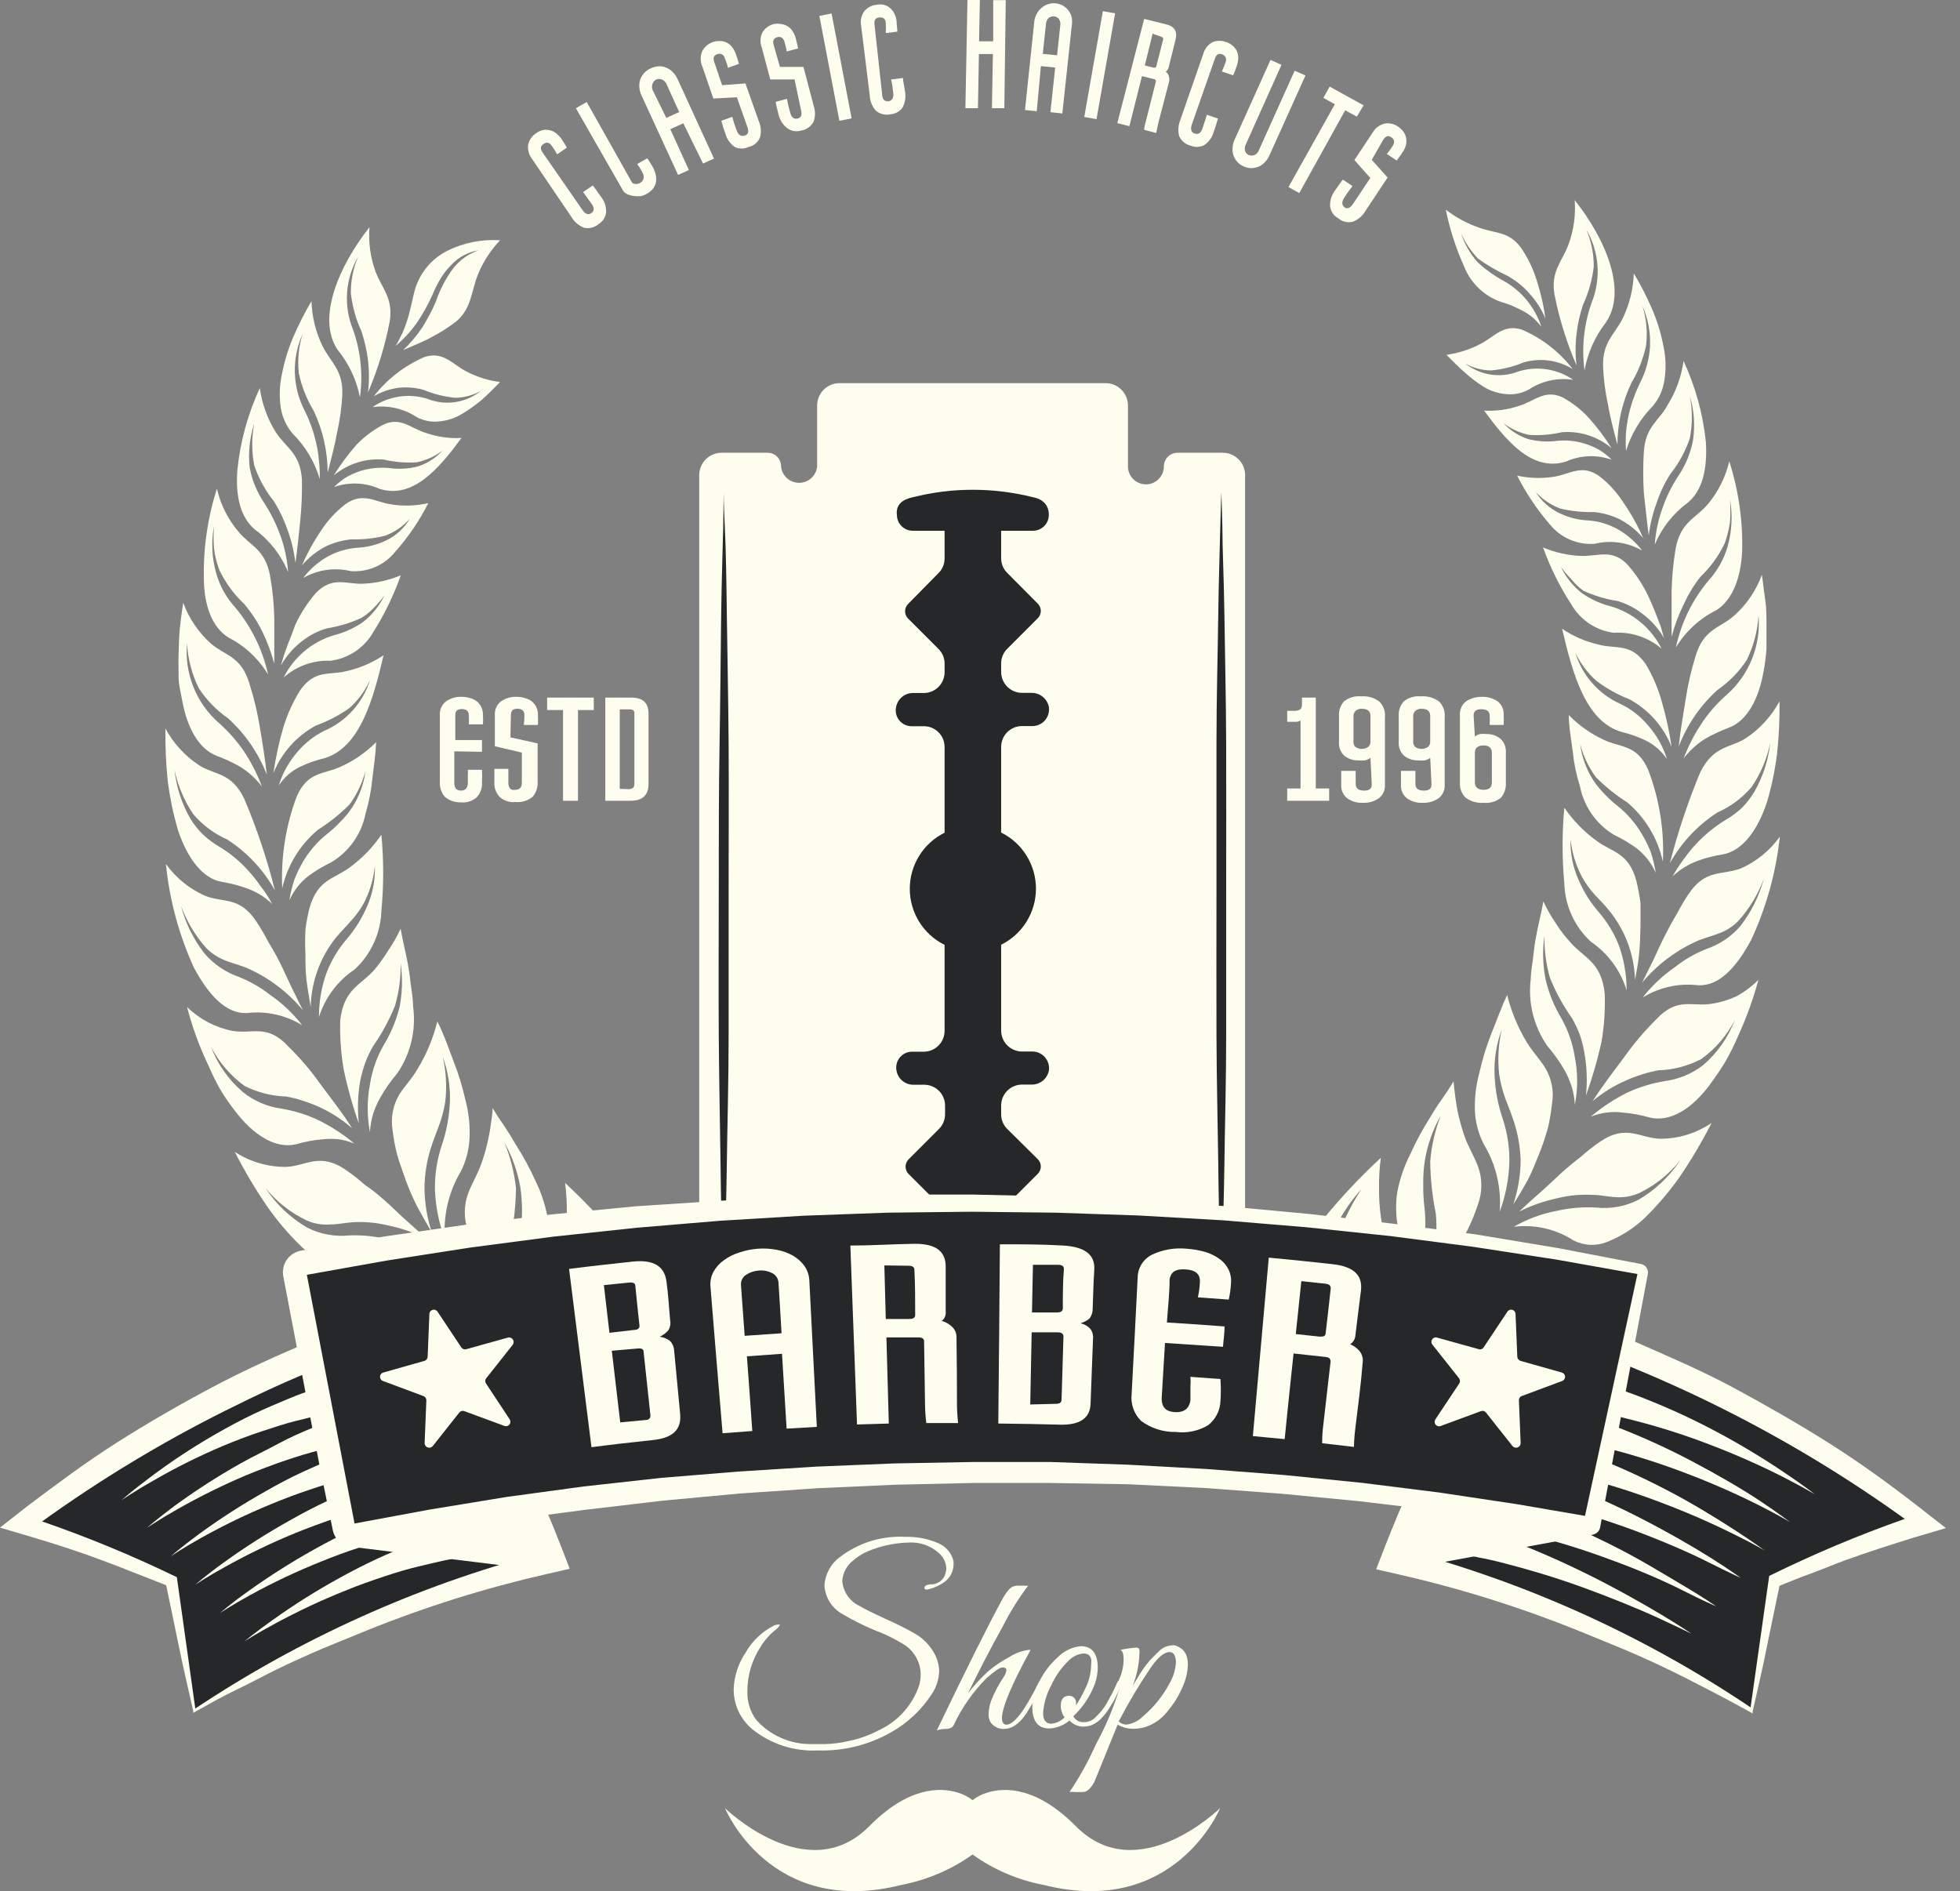 <svg width="114" height="110" viewBox="0 0 114 110" fill="none" xmlns="http://www.w3.org/2000/svg">
<rect x="0" y="0" width="114" height="110" fill="#808080" stroke="none"/>
<g clip-path="url(#clip0_391_1497)">
<path d="M71.115 26.333H68.499C68.394 26.332 68.29 26.352 68.192 26.391C68.095 26.43 68.006 26.489 67.931 26.563C67.856 26.637 67.797 26.725 67.757 26.822C67.716 26.919 67.695 27.023 67.695 27.128C67.695 27.405 67.585 27.671 67.389 27.867C67.193 28.062 66.928 28.172 66.651 28.172C66.374 28.172 66.108 28.062 65.912 27.867C65.716 27.671 65.606 27.405 65.606 27.128V23.588C65.606 23.242 65.469 22.911 65.225 22.666C64.98 22.422 64.649 22.285 64.303 22.285H48.83C48.485 22.285 48.153 22.422 47.909 22.666C47.664 22.911 47.527 23.242 47.527 23.588V27.128C47.503 27.389 47.381 27.632 47.187 27.808C46.993 27.985 46.74 28.083 46.478 28.083C46.216 28.083 45.963 27.985 45.769 27.808C45.575 27.632 45.453 27.389 45.429 27.128C45.43 27.023 45.41 26.919 45.371 26.822C45.331 26.725 45.273 26.637 45.199 26.563C45.125 26.489 45.037 26.431 44.94 26.391C44.843 26.352 44.739 26.332 44.634 26.333H42.009C41.835 26.328 41.661 26.358 41.499 26.422C41.337 26.485 41.188 26.58 41.064 26.701C40.939 26.823 40.839 26.968 40.772 27.129C40.704 27.29 40.669 27.462 40.669 27.636V75.792C40.669 76.138 40.806 76.469 41.051 76.713C41.295 76.958 41.627 77.095 41.972 77.095H44.597C44.702 77.095 44.806 77.074 44.904 77.034C45.001 76.993 45.089 76.934 45.163 76.859C45.236 76.784 45.295 76.696 45.334 76.598C45.374 76.501 45.393 76.396 45.392 76.291C45.417 76.03 45.538 75.787 45.732 75.611C45.926 75.434 46.179 75.336 46.441 75.336C46.703 75.336 46.956 75.434 47.15 75.611C47.344 75.787 47.466 76.03 47.49 76.291V79.84C47.49 80.186 47.627 80.517 47.872 80.762C48.116 81.006 48.448 81.144 48.793 81.144H64.303C64.48 81.146 64.655 81.113 64.818 81.046C64.982 80.978 65.13 80.879 65.253 80.752C65.377 80.626 65.474 80.476 65.537 80.311C65.601 80.147 65.631 79.971 65.625 79.794V76.245C65.625 75.968 65.735 75.702 65.931 75.506C66.126 75.311 66.392 75.2 66.669 75.2C66.946 75.2 67.212 75.311 67.408 75.506C67.604 75.702 67.714 75.968 67.714 76.245C67.714 76.458 67.798 76.663 67.949 76.814C68.1 76.964 68.305 77.049 68.518 77.049H71.134C71.468 77.044 71.788 76.911 72.027 76.677C72.266 76.443 72.406 76.126 72.418 75.792V27.729C72.431 27.55 72.407 27.371 72.347 27.202C72.287 27.033 72.193 26.878 72.071 26.747C71.949 26.616 71.801 26.512 71.636 26.44C71.472 26.369 71.294 26.333 71.115 26.333Z" fill="#FEFEEF"/>
<path d="M59.404 63.083H60.005C60.238 63.086 60.464 63.009 60.646 62.864C60.828 62.719 60.954 62.515 61.003 62.288C61.026 62.152 61.019 62.013 60.983 61.879C60.947 61.746 60.884 61.622 60.796 61.515C60.709 61.408 60.599 61.322 60.476 61.26C60.352 61.199 60.217 61.165 60.079 61.16H59.423C59.105 61.153 58.804 61.023 58.581 60.797C58.358 60.571 58.233 60.267 58.23 59.95V54.949C58.838 54.648 59.35 54.183 59.707 53.606C60.065 53.03 60.255 52.365 60.255 51.686C60.255 51.008 60.065 50.343 59.707 49.767C59.35 49.19 58.838 48.725 58.23 48.424V43.442C58.23 43.282 58.262 43.124 58.323 42.976C58.385 42.829 58.475 42.695 58.588 42.582C58.702 42.47 58.836 42.381 58.984 42.32C59.132 42.26 59.291 42.23 59.45 42.231H60.079C60.217 42.226 60.352 42.192 60.476 42.131C60.599 42.07 60.709 41.983 60.796 41.876C60.884 41.77 60.947 41.645 60.983 41.512C61.019 41.379 61.026 41.239 61.003 41.103C60.954 40.873 60.827 40.668 60.643 40.521C60.459 40.374 60.231 40.296 59.996 40.299H59.395C59.081 40.285 58.785 40.15 58.568 39.923C58.351 39.696 58.23 39.393 58.23 39.079V38.589C58.23 38.429 58.261 38.27 58.323 38.123C58.385 37.975 58.476 37.841 58.591 37.73L60.356 35.964C60.413 35.908 60.459 35.841 60.49 35.768C60.521 35.694 60.537 35.614 60.537 35.534C60.537 35.454 60.521 35.375 60.49 35.301C60.459 35.227 60.413 35.16 60.356 35.105L58.591 33.33C58.476 33.218 58.385 33.084 58.323 32.937C58.261 32.789 58.23 32.63 58.23 32.47V30.871H60.079C60.324 30.871 60.559 30.774 60.733 30.601C60.906 30.427 61.003 30.192 61.003 29.947C61.003 29.374 60.652 29.023 60.079 28.921C57.786 28.342 55.385 28.342 53.091 28.921C52.472 29.05 52.093 29.374 52.167 29.947C52.167 30.192 52.264 30.427 52.438 30.601C52.611 30.774 52.846 30.871 53.091 30.871H54.94V32.47C54.942 32.63 54.913 32.788 54.852 32.936C54.792 33.084 54.702 33.218 54.589 33.33L52.823 35.123C52.766 35.179 52.72 35.246 52.689 35.32C52.658 35.394 52.642 35.473 52.642 35.553C52.642 35.633 52.658 35.712 52.689 35.786C52.72 35.86 52.766 35.927 52.823 35.983L54.589 37.748C54.702 37.86 54.792 37.994 54.852 38.142C54.913 38.29 54.942 38.448 54.94 38.608V39.097C54.94 39.419 54.812 39.727 54.585 39.954C54.358 40.181 54.05 40.308 53.729 40.308H53.119C52.885 40.304 52.656 40.382 52.474 40.529C52.291 40.676 52.166 40.883 52.121 41.112C52.09 41.25 52.091 41.392 52.123 41.529C52.155 41.666 52.218 41.793 52.307 41.902C52.397 42.011 52.509 42.098 52.637 42.156C52.765 42.215 52.905 42.244 53.045 42.24H53.701C53.862 42.235 54.022 42.263 54.172 42.321C54.323 42.379 54.459 42.467 54.575 42.579C54.691 42.691 54.782 42.825 54.845 42.973C54.908 43.121 54.94 43.281 54.94 43.442V48.433C54.332 48.734 53.821 49.199 53.463 49.776C53.105 50.352 52.916 51.017 52.916 51.696C52.916 52.374 53.105 53.039 53.463 53.615C53.821 54.192 54.332 54.657 54.94 54.958V59.959C54.94 60.28 54.812 60.588 54.585 60.815C54.358 61.042 54.05 61.17 53.729 61.17H53.073C52.932 61.166 52.793 61.195 52.665 61.253C52.537 61.312 52.424 61.399 52.335 61.508C52.246 61.617 52.183 61.744 52.151 61.881C52.118 62.018 52.118 62.16 52.148 62.297C52.194 62.526 52.32 62.732 52.502 62.877C52.685 63.023 52.913 63.099 53.147 63.092H53.757C53.917 63.092 54.075 63.124 54.222 63.185C54.37 63.247 54.504 63.337 54.616 63.45C54.729 63.563 54.818 63.698 54.878 63.846C54.938 63.994 54.969 64.153 54.968 64.312V64.802C54.969 64.962 54.939 65.12 54.878 65.267C54.818 65.415 54.729 65.549 54.616 65.662L52.851 67.427C52.794 67.483 52.748 67.55 52.717 67.624C52.686 67.698 52.67 67.777 52.67 67.857C52.67 67.937 52.686 68.016 52.717 68.09C52.748 68.164 52.794 68.231 52.851 68.287L54.616 70.052C54.729 70.165 54.818 70.299 54.878 70.447C54.939 70.594 54.969 70.752 54.968 70.912V72.52H53.119C52.874 72.52 52.639 72.617 52.465 72.791C52.292 72.964 52.195 73.199 52.195 73.444C52.195 74.026 52.537 74.368 53.119 74.479C55.414 75.046 57.812 75.046 60.107 74.479C60.717 74.341 61.096 74.026 61.031 73.444C61.031 73.199 60.934 72.964 60.76 72.791C60.587 72.617 60.352 72.52 60.107 72.52H58.23V70.902C58.231 70.742 58.263 70.584 58.325 70.436C58.386 70.289 58.477 70.155 58.591 70.043L60.356 68.278C60.413 68.222 60.459 68.155 60.49 68.081C60.521 68.007 60.537 67.928 60.537 67.848C60.537 67.768 60.521 67.688 60.49 67.614C60.459 67.541 60.413 67.474 60.356 67.418L58.545 65.625C58.338 65.397 58.226 65.1 58.23 64.793V64.303C58.23 63.987 58.352 63.684 58.571 63.456C58.79 63.229 59.089 63.095 59.404 63.083Z" fill="#252729"/>
<path d="M71.041 28.653L71.097 30.64C71.097 31.897 71.189 33.7 71.217 35.863C71.244 38.025 71.309 40.539 71.318 43.257C71.328 45.974 71.318 48.803 71.318 51.714C71.318 54.626 71.318 57.482 71.318 60.181C71.318 62.88 71.244 65.403 71.217 67.575C71.189 69.747 71.124 71.54 71.097 72.797C71.069 74.054 71.041 74.775 71.041 74.775C71.041 74.775 71.041 74.054 70.976 72.797C70.912 71.54 70.884 69.738 70.856 67.575C70.829 65.412 70.764 62.889 70.754 60.181C70.745 57.472 70.754 54.635 70.754 51.714C70.754 48.793 70.754 45.956 70.754 43.257C70.754 40.558 70.829 38.025 70.856 35.863C70.884 33.7 70.949 31.897 70.976 30.64C71.004 29.383 71.041 28.653 71.041 28.653Z" fill="#252729"/>
<path d="M42.092 28.653C42.092 28.653 42.092 29.374 42.157 30.64C42.222 31.907 42.249 33.7 42.277 35.863C42.305 38.025 42.36 40.539 42.379 43.257C42.397 45.974 42.379 48.803 42.379 51.714C42.379 54.626 42.379 57.482 42.379 60.181C42.379 62.88 42.305 65.403 42.277 67.575C42.249 69.747 42.185 71.54 42.157 72.797C42.129 74.054 42.092 74.775 42.092 74.775C42.092 74.775 42.092 74.054 42.028 72.797C41.963 71.54 41.935 69.738 41.907 67.575C41.88 65.412 41.824 62.889 41.806 60.181C41.787 57.472 41.806 54.635 41.806 51.714C41.806 48.793 41.806 45.956 41.852 43.257C41.898 40.558 41.917 38.025 41.944 35.863C41.972 33.7 42.037 31.897 42.065 30.64L42.092 28.653Z" fill="#252729"/>
<path d="M17.238 66.549C17.75 66.399 18.277 66.303 18.809 66.262C19.101 66.231 19.396 66.231 19.688 66.262C20.004 66.31 20.314 66.394 20.612 66.512C19.96 65.97 19.247 65.508 18.486 65.135C17.805 64.819 17.083 64.598 16.341 64.478C15.525 64.363 14.755 64.028 14.114 63.508C13.289 62.797 12.653 61.892 12.265 60.874C12.729 61.776 13.397 62.558 14.216 63.157C14.968 63.538 15.794 63.75 16.637 63.776C16.951 63.828 17.26 63.905 17.562 64.007C17.898 64.111 18.228 64.235 18.551 64.377C19.251 64.698 19.902 65.118 20.482 65.625C19.9 64.7 19.244 63.878 18.634 63.055C18.085 62.277 17.466 61.55 16.785 60.883C15.546 59.524 14.678 60.162 13.513 59.959C13.048 59.866 12.597 59.71 12.173 59.497C11.699 59.253 11.263 58.942 10.879 58.572C11.17 59.69 11.563 60.779 12.053 61.826C12.284 62.334 12.506 62.833 12.764 63.286C13.023 63.739 13.319 64.155 13.606 64.534C14.733 66.05 16.055 66.845 17.238 66.549Z" fill="#FEFEEF"/>
<path d="M22.294 60.828C21.902 61.523 21.639 62.284 21.517 63.074C21.343 63.99 21.343 64.93 21.517 65.847C21.537 65.486 21.599 65.129 21.702 64.784C21.806 64.463 21.943 64.153 22.109 63.859C22.393 63.349 22.727 62.869 23.107 62.427C23.878 61.302 24.206 59.933 24.032 58.582C24.017 58.21 23.98 57.84 23.921 57.472C23.865 57.103 23.837 56.705 23.764 56.317C23.643 55.55 23.431 54.792 23.301 54.016C23.095 54.464 22.851 54.894 22.571 55.3C22.336 55.677 22.077 56.039 21.795 56.382C21 57.306 19.992 57.5 19.789 59.358C19.762 60.314 19.83 61.271 19.992 62.214C20.214 63.274 20.507 64.318 20.87 65.338C20.782 64.51 20.81 63.673 20.954 62.852C21.029 62.484 21.131 62.123 21.259 61.77C21.382 61.451 21.531 61.142 21.702 60.846C22.216 60.111 22.644 59.321 22.978 58.489C23.208 57.69 23.317 56.862 23.301 56.031C23.426 56.882 23.404 57.747 23.237 58.591C23.037 59.38 22.719 60.134 22.294 60.828Z" fill="#FEFEEF"/>
<path d="M14.363 58.924C15.485 58.79 16.619 59.041 17.58 59.636C17.058 58.959 16.434 58.366 15.731 57.879C15.169 57.439 14.546 57.081 13.883 56.816C13.112 56.547 12.426 56.078 11.896 55.458C11.254 54.637 10.788 53.693 10.528 52.685C10.86 53.599 11.365 54.44 12.016 55.162C12.333 55.473 12.71 55.715 13.125 55.874C13.513 56.022 13.892 56.123 14.29 56.271C15.576 56.822 16.713 57.671 17.608 58.748C17.377 58.286 17.155 57.824 16.924 57.352C16.693 56.881 16.499 56.428 16.277 55.984C16.055 55.541 15.815 55.125 15.574 54.727C15.376 54.343 15.157 53.969 14.918 53.609C13.929 52.112 12.995 52.528 11.923 52.102C11.015 51.698 10.231 51.06 9.65 50.254C9.858 52.345 10.411 54.388 11.286 56.299C12.164 57.916 13.153 58.97 14.363 58.924Z" fill="#FEFEEF"/>
<path d="M20.131 54.663C19.641 55.24 19.254 55.896 18.985 56.604C18.695 57.423 18.548 58.286 18.551 59.155C18.91 58.022 19.643 57.044 20.63 56.382C21.103 55.946 21.484 55.419 21.75 54.833C22.017 54.248 22.164 53.615 22.183 52.971C22.322 51.502 22.322 50.023 22.183 48.553C21.679 49.288 21.054 49.932 20.334 50.457C19.41 51.141 18.486 51.132 18.005 52.805C17.897 53.224 17.817 53.651 17.765 54.081C17.741 54.551 17.741 55.024 17.765 55.495C17.765 55.984 17.765 56.493 17.829 57.02C17.894 57.547 17.987 58.046 18.07 58.563C18.106 57.095 18.622 55.68 19.54 54.533C19.817 54.201 20.103 53.923 20.371 53.609C20.662 53.3 20.916 52.959 21.129 52.592C21.497 51.901 21.727 51.144 21.804 50.365C21.832 51.181 21.674 51.994 21.342 52.74C21.039 53.439 20.631 54.088 20.131 54.663Z" fill="#FEFEEF"/>
<path d="M10.343 48.257C10.898 49.93 11.775 51.086 12.885 51.289C13.376 51.367 13.859 51.49 14.327 51.659C14.891 51.851 15.406 52.167 15.833 52.583C15.635 52.209 15.403 51.853 15.14 51.52C14.916 51.195 14.669 50.886 14.4 50.596C13.916 50.064 13.355 49.606 12.737 49.237C12.404 49.041 12.094 48.809 11.812 48.544C11.529 48.268 11.28 47.957 11.073 47.62C10.572 46.745 10.257 45.775 10.149 44.773C10.341 45.695 10.711 46.571 11.239 47.352C11.779 47.987 12.455 48.492 13.217 48.83C14.371 49.573 15.324 50.589 15.99 51.788C15.537 49.976 14.944 48.202 14.216 46.483C13.467 44.902 12.515 45.106 11.572 44.505C10.755 43.966 10.085 43.232 9.622 42.37C9.607 43.404 9.654 44.438 9.761 45.466C9.884 46.41 10.078 47.343 10.343 48.257Z" fill="#FEFEEF"/>
<path d="M19.808 47.786C19.564 48.045 19.301 48.286 19.022 48.507C18.477 48.942 18.014 49.471 17.654 50.069C17.449 50.414 17.273 50.776 17.127 51.15C16.992 51.547 16.893 51.956 16.831 52.37C17.073 51.814 17.452 51.328 17.931 50.956C18.346 50.651 18.788 50.384 19.253 50.161C19.768 49.858 20.212 49.449 20.558 48.962C20.904 48.474 21.142 47.919 21.259 47.333C21.457 46.667 21.59 45.983 21.656 45.29C21.739 44.588 21.85 43.867 21.878 43.165C21.292 43.756 20.603 44.235 19.845 44.579C18.865 45.05 17.922 44.837 17.266 46.307C16.62 48.017 16.331 49.842 16.415 51.668C16.714 50.338 17.441 49.142 18.486 48.267C19.156 47.845 19.776 47.349 20.334 46.788C20.761 46.201 21.075 45.539 21.259 44.837C21.164 45.596 20.898 46.322 20.482 46.963C20.289 47.262 20.062 47.538 19.808 47.786Z" fill="#FEFEEF"/>
<path d="M10.583 40.669C10.87 42.323 11.554 43.553 12.598 43.959C13.06 44.13 13.509 44.337 13.938 44.579C14.438 44.883 14.877 45.278 15.232 45.743C14.95 44.994 14.581 44.281 14.133 43.617C13.726 43.041 13.255 42.514 12.727 42.046C12.077 41.476 11.571 40.76 11.249 39.957C10.928 39.154 10.801 38.286 10.879 37.425C10.929 38.331 11.161 39.217 11.563 40.031C12.016 40.72 12.596 41.316 13.273 41.787C14.266 42.688 15.035 43.808 15.519 45.059C15.417 44.135 15.26 43.164 15.112 42.286C14.971 41.425 14.767 40.576 14.502 39.745C14.021 38.145 13.097 38.155 12.247 37.415C11.534 36.77 10.989 35.961 10.657 35.058C10.583 35.539 10.518 35.983 10.463 36.51C10.408 37.036 10.408 37.489 10.389 37.97C10.371 38.45 10.389 38.894 10.389 39.366C10.389 39.837 10.509 40.253 10.583 40.669Z" fill="#FEFEEF"/>
<path d="M18.837 42.517C18.257 42.809 17.741 43.215 17.321 43.71C16.816 44.284 16.438 44.958 16.212 45.688C16.525 45.212 16.963 44.831 17.478 44.588C17.915 44.378 18.374 44.217 18.846 44.107C20.944 43.497 21.702 40.678 22.312 38.109C21.657 38.546 20.927 38.86 20.159 39.033C19.179 39.292 18.31 38.913 17.451 40.161C17.037 40.831 16.711 41.552 16.48 42.305C16.226 43.181 16.032 44.074 15.898 44.976C16.374 43.793 17.246 42.813 18.366 42.203C19.065 41.951 19.727 41.606 20.334 41.177C20.84 40.72 21.246 40.163 21.527 39.541C21.321 40.203 20.974 40.812 20.51 41.326C20.046 41.84 19.475 42.246 18.837 42.517Z" fill="#FEFEEF"/>
<path d="M13.291 37.083C14.245 37.571 15.042 38.317 15.593 39.236C15.279 37.794 14.619 36.449 13.67 35.317C13.159 34.758 12.786 34.087 12.58 33.358C12.319 32.457 12.275 31.507 12.45 30.585C12.413 31.034 12.413 31.485 12.45 31.934C12.507 32.348 12.609 32.754 12.755 33.145C13.109 33.888 13.598 34.559 14.197 35.123C14.604 35.6 14.952 36.125 15.232 36.685C15.534 37.298 15.775 37.939 15.953 38.599V37.924V37.249C15.953 36.806 15.953 36.325 15.953 35.927C15.934 35.118 15.853 34.312 15.713 33.515C15.426 31.925 14.558 31.768 13.864 30.918C13.254 30.198 12.826 29.342 12.617 28.422C12.077 30.106 11.82 31.867 11.859 33.635C11.859 35.234 12.358 36.51 13.291 37.083Z" fill="#FEFEEF"/>
<path d="M16.748 37.462L16.526 38.072L16.341 38.7C16.652 38.156 17.066 37.679 17.561 37.295C17.993 36.955 18.485 36.7 19.013 36.547C19.702 36.437 20.374 36.235 21.009 35.946C21.275 35.786 21.518 35.59 21.73 35.364C21.959 35.137 22.169 34.893 22.359 34.633C22.071 35.232 21.651 35.757 21.129 36.168C20.617 36.527 20.044 36.79 19.438 36.944C18.805 37.13 18.218 37.445 17.713 37.868C17.207 38.291 16.794 38.813 16.499 39.403C17.247 38.738 18.225 38.39 19.225 38.432C19.743 38.365 20.238 38.178 20.672 37.886C21.105 37.594 21.464 37.205 21.721 36.75C22.373 35.717 22.906 34.613 23.311 33.459C22.622 33.751 21.886 33.917 21.139 33.949C20.168 34.005 19.345 33.478 18.366 34.495C17.887 35.054 17.486 35.676 17.173 36.343C17.062 36.676 16.905 37.064 16.748 37.462Z" fill="#FEFEEF"/>
<path d="M14.835 30.807C15.69 31.437 16.355 32.291 16.757 33.275C16.706 32.529 16.547 31.794 16.286 31.093C16.049 30.444 15.739 29.824 15.362 29.245C14.944 28.626 14.657 27.927 14.521 27.193C14.431 26.324 14.522 25.446 14.789 24.614C14.632 25.426 14.632 26.261 14.789 27.073C15.046 27.83 15.434 28.537 15.935 29.162C16.257 29.679 16.52 30.231 16.72 30.807C16.948 31.431 17.103 32.079 17.183 32.739C17.303 31.897 17.386 31.038 17.469 30.224C17.545 29.454 17.576 28.679 17.561 27.904C17.469 26.361 16.637 26.056 16.037 25.132C15.55 24.353 15.235 23.481 15.112 22.571C14.418 24.069 13.977 25.671 13.809 27.313C13.689 28.82 13.966 30.086 14.835 30.807Z" fill="#FEFEEF"/>
<path d="M18.698 30.825C18.256 31.475 17.875 32.165 17.561 32.886C17.941 32.44 18.402 32.07 18.92 31.796C19.394 31.567 19.904 31.424 20.427 31.37C21.09 31.392 21.753 31.321 22.396 31.158C22.952 30.955 23.448 30.615 23.837 30.169C23.517 30.711 23.044 31.148 22.479 31.426C21.944 31.685 21.362 31.832 20.769 31.86C20.19 31.905 19.627 32.069 19.114 32.341C18.536 32.656 18.032 33.091 17.636 33.617C18.475 33.134 19.467 32.992 20.408 33.219C20.9 33.254 21.392 33.169 21.843 32.971C22.294 32.773 22.69 32.468 22.996 32.082C23.754 31.23 24.397 30.282 24.91 29.263C24.203 29.426 23.472 29.451 22.756 29.337C21.832 29.208 21.111 28.588 20.076 29.337C19.538 29.754 19.072 30.256 18.698 30.825Z" fill="#FEFEEF"/>
<path d="M17.016 25.215C17.757 25.949 18.301 26.858 18.597 27.858C18.607 27.506 18.592 27.154 18.551 26.805C18.524 26.449 18.468 26.097 18.384 25.751C18.241 25.11 18.021 24.489 17.728 23.902C17.368 23.212 17.17 22.448 17.149 21.67C17.128 20.892 17.285 20.119 17.608 19.41C17.367 20.158 17.291 20.95 17.386 21.73C17.551 22.494 17.841 23.225 18.245 23.893C18.776 25.018 19.053 26.245 19.059 27.488C19.253 26.712 19.466 25.945 19.604 25.169C19.765 24.454 19.867 23.727 19.909 22.996C19.974 21.508 19.225 21.083 18.745 20.103C18.358 19.294 18.144 18.412 18.116 17.515C17.718 18.192 17.363 18.892 17.053 19.613C16.759 20.306 16.539 21.028 16.397 21.767C16.257 22.411 16.235 23.075 16.332 23.727C16.422 24.275 16.658 24.79 17.016 25.215Z" fill="#FEFEEF"/>
<path d="M19.41 27.655C20.221 26.975 21.267 26.643 22.322 26.73C22.951 26.879 23.599 26.932 24.244 26.888C24.788 26.775 25.3 26.541 25.741 26.204C25.353 26.631 24.859 26.95 24.309 27.128C23.754 27.272 23.176 27.303 22.608 27.22C22.06 27.173 21.508 27.229 20.981 27.387C20.697 27.482 20.422 27.602 20.159 27.747C19.893 27.911 19.648 28.107 19.429 28.329C20.3 28.02 21.257 28.06 22.1 28.441C24.041 29.032 25.557 27.22 26.841 25.473C26.145 25.512 25.448 25.414 24.79 25.187C23.865 24.91 23.264 24.18 22.211 24.743C21.659 25.044 21.157 25.427 20.723 25.88C20.239 26.436 19.8 27.029 19.41 27.655Z" fill="#FEFEEF"/>
<path d="M20.935 23.108C21.12 21.778 20.98 20.424 20.529 19.161C20.251 18.475 20.135 17.735 20.189 16.998C20.244 16.261 20.468 15.546 20.843 14.909C20.544 15.59 20.396 16.328 20.408 17.072C20.497 17.836 20.706 18.582 21.028 19.281C21.21 19.831 21.337 20.397 21.407 20.972C21.477 21.587 21.477 22.207 21.407 22.821C21.971 21.499 22.392 20.12 22.664 18.708C22.895 17.331 22.201 16.776 21.832 15.769C21.54 14.952 21.423 14.082 21.49 13.217C19.697 15.482 18.403 18.532 19.641 20.353C20.293 21.15 20.738 22.097 20.935 23.108Z" fill="#FEFEEF"/>
<path d="M24.263 18.754C24.619 18.221 24.928 17.658 25.187 17.072C25.319 16.752 25.477 16.442 25.658 16.148C25.828 15.88 26.026 15.632 26.25 15.408C26.668 14.957 27.224 14.658 27.83 14.558C27.256 14.758 26.75 15.117 26.37 15.593C25.926 16.191 25.58 16.855 25.344 17.562C25.234 17.824 25.111 18.08 24.974 18.329C24.836 18.578 24.697 18.837 24.54 19.078C24.224 19.544 23.858 19.975 23.449 20.362C24.004 20.113 24.595 19.891 25.113 19.604C25.621 19.341 26.103 19.031 26.555 18.68C27.433 17.913 27.396 16.989 27.794 15.972C28.098 15.232 28.537 14.555 29.087 13.975C28.036 13.905 26.984 14.113 26.037 14.576C25.547 14.82 25.117 15.169 24.778 15.599C24.439 16.029 24.2 16.529 24.078 17.062C23.958 17.525 23.865 18.079 23.69 18.606C23.529 19.139 23.299 19.649 23.006 20.122C23.483 19.723 23.905 19.263 24.263 18.754Z" fill="#FEFEEF"/>
<path d="M24.845 23.191C24.312 23.027 23.75 22.987 23.199 23.071C22.649 23.156 22.124 23.364 21.665 23.68C22.56 23.556 23.469 23.76 24.226 24.253C24.624 24.47 25.078 24.56 25.529 24.512C25.978 24.475 26.414 24.339 26.804 24.115C27.221 23.871 27.617 23.593 27.988 23.283C28.366 22.959 28.727 22.58 29.087 22.22C28.406 22.134 27.746 21.927 27.137 21.61C26.315 21.194 25.797 20.418 24.706 20.759C23.538 21.258 22.517 22.047 21.739 23.052C22.184 22.789 22.678 22.619 23.191 22.553C23.671 22.503 24.157 22.544 24.623 22.673C25.213 22.917 25.836 23.073 26.472 23.135C27.001 23.131 27.52 22.991 27.978 22.728C27.546 23.079 27.026 23.308 26.475 23.389C25.924 23.47 25.361 23.402 24.845 23.191Z" fill="#FEFEEF"/>
<path d="M93.141 60.643C93.305 59.7 93.371 58.743 93.335 57.787C93.141 55.938 92.133 55.725 91.339 54.81C91.026 54.47 90.744 54.102 90.498 53.711C90.22 53.306 89.976 52.879 89.768 52.435C89.629 53.202 89.425 53.96 89.295 54.736C89.231 55.115 89.194 55.513 89.148 55.883C89.086 56.25 89.046 56.62 89.028 56.992C88.872 58.349 89.218 59.716 89.999 60.837C90.38 61.283 90.72 61.762 91.015 62.27C91.175 62.565 91.308 62.874 91.412 63.194C91.519 63.539 91.581 63.896 91.597 64.257C91.777 63.341 91.777 62.399 91.597 61.484C91.472 60.696 91.209 59.935 90.821 59.238C90.395 58.533 90.083 57.766 89.896 56.964C89.73 56.121 89.707 55.255 89.832 54.404C89.813 55.234 89.919 56.063 90.146 56.862C90.48 57.696 90.912 58.487 91.431 59.219C91.601 59.516 91.749 59.825 91.874 60.144C91.997 60.496 92.09 60.857 92.152 61.225C92.3 62.051 92.331 62.895 92.244 63.73C92.604 62.719 92.903 61.689 93.141 60.643Z" fill="#FEFEEF"/>
<path d="M99.583 58.378C98.428 58.582 97.559 57.953 96.32 59.303C95.642 59.975 95.024 60.705 94.472 61.484C93.862 62.297 93.206 63.157 92.623 64.053C93.206 63.561 93.856 63.156 94.555 62.852C94.873 62.709 95.201 62.585 95.535 62.482C95.838 62.386 96.147 62.309 96.459 62.251C97.331 62.226 98.183 62.001 98.954 61.595C99.778 61.005 100.447 60.225 100.905 59.321C100.518 60.34 99.882 61.245 99.057 61.955C98.409 62.455 97.64 62.774 96.829 62.88C96.085 63.003 95.362 63.224 94.675 63.536C93.903 63.918 93.179 64.393 92.522 64.95C92.818 64.831 93.129 64.751 93.446 64.71C93.753 64.669 94.064 64.669 94.37 64.71C94.902 64.752 95.428 64.848 95.941 64.996C97.125 65.292 98.447 64.507 99.547 62.954C99.823 62.575 100.11 62.159 100.378 61.706C100.646 61.233 100.887 60.746 101.099 60.245C101.581 59.196 101.973 58.108 102.273 56.992C101.889 57.378 101.45 57.705 100.97 57.962C100.528 58.163 100.062 58.303 99.583 58.378Z" fill="#FEFEEF"/>
<path d="M92.753 52.038C93.03 52.333 93.316 52.611 93.594 52.962C94.524 54.104 95.053 55.52 95.1 56.992C95.193 56.474 95.295 55.966 95.34 55.448C95.387 54.931 95.406 54.413 95.415 53.923C95.424 53.433 95.415 52.999 95.415 52.509C95.357 52.08 95.278 51.654 95.175 51.233C94.73 49.56 93.733 49.57 92.836 48.886C92.117 48.361 91.491 47.717 90.987 46.982C90.852 48.451 90.852 49.93 90.987 51.4C91.008 52.036 91.154 52.663 91.42 53.242C91.685 53.821 92.062 54.342 92.531 54.773C93.525 55.452 94.259 56.45 94.61 57.602C94.611 56.727 94.464 55.858 94.176 55.032C93.906 54.328 93.519 53.675 93.03 53.101C92.528 52.531 92.119 51.885 91.82 51.187C91.484 50.441 91.323 49.629 91.347 48.812C91.429 49.592 91.66 50.349 92.032 51.039C92.235 51.397 92.477 51.732 92.753 52.038Z" fill="#FEFEEF"/>
<path d="M98.206 52.01C97.963 52.373 97.741 52.75 97.54 53.138C97.3 53.535 97.069 53.96 96.847 54.395C96.626 54.829 96.404 55.319 96.2 55.763L95.507 57.158C96.405 56.081 97.545 55.232 98.834 54.681C99.232 54.533 99.611 54.432 99.99 54.284C100.409 54.133 100.788 53.89 101.099 53.572C101.755 52.849 102.264 52.004 102.596 51.086C102.331 52.092 101.866 53.035 101.229 53.859C100.698 54.476 100.012 54.939 99.241 55.199C98.575 55.463 97.953 55.824 97.392 56.271C96.692 56.758 96.07 57.346 95.544 58.018C96.508 57.423 97.645 57.172 98.77 57.306C99.971 57.362 100.97 56.308 101.848 54.681C102.732 52.781 103.298 50.748 103.521 48.664C102.942 49.473 102.157 50.111 101.247 50.513C100.138 50.928 99.204 50.522 98.206 52.01Z" fill="#FEFEEF"/>
<path d="M94.657 46.677C95.702 47.566 96.426 48.774 96.718 50.115C96.806 48.291 96.513 46.469 95.858 44.764C95.211 43.294 94.268 43.497 93.288 43.035C92.526 42.682 91.835 42.193 91.246 41.593C91.246 42.296 91.394 43.017 91.477 43.719C91.546 44.4 91.685 45.072 91.893 45.725C92.007 46.311 92.243 46.866 92.585 47.355C92.927 47.844 93.369 48.255 93.88 48.562C94.345 48.781 94.788 49.044 95.203 49.348C95.677 49.724 96.055 50.209 96.302 50.762C96.241 50.347 96.142 49.939 96.006 49.542C95.859 49.17 95.68 48.811 95.47 48.47C95.114 47.87 94.653 47.338 94.112 46.899C93.841 46.691 93.588 46.462 93.354 46.215C93.101 45.959 92.871 45.681 92.67 45.383C92.26 44.739 91.999 44.013 91.903 43.257C92.08 43.961 92.394 44.624 92.826 45.207C93.38 45.764 93.993 46.257 94.657 46.677Z" fill="#FEFEEF"/>
<path d="M101.33 46.973C101.049 47.237 100.739 47.47 100.405 47.666C99.45 48.24 98.624 49.005 97.975 49.912C97.721 50.25 97.489 50.605 97.281 50.975C97.715 50.566 98.228 50.251 98.788 50.05C99.256 49.886 99.74 49.765 100.23 49.69C101.34 49.477 102.217 48.322 102.772 46.658C103.039 45.751 103.233 44.824 103.354 43.886C103.469 42.858 103.518 41.823 103.502 40.789C103.037 41.652 102.368 42.389 101.552 42.933C100.628 43.525 99.703 43.331 98.899 44.902C98.182 46.626 97.589 48.399 97.125 50.208C97.793 49.009 98.745 47.994 99.898 47.25C100.658 46.914 101.335 46.412 101.875 45.78C102.409 44.999 102.78 44.119 102.966 43.192C102.857 44.197 102.542 45.169 102.042 46.048C101.841 46.383 101.602 46.693 101.33 46.973Z" fill="#FEFEEF"/>
<path d="M92.836 39.587C93.426 40.036 94.076 40.4 94.767 40.669C95.887 41.276 96.757 42.258 97.226 43.442C97.095 42.539 96.901 41.646 96.644 40.77C96.432 40.018 96.121 39.297 95.719 38.626C94.869 37.388 93.982 37.757 93.012 37.499C92.243 37.327 91.512 37.014 90.858 36.574C91.459 39.144 92.216 41.972 94.324 42.573C94.795 42.688 95.253 42.849 95.692 43.054C96.203 43.302 96.641 43.682 96.958 44.154C96.732 43.421 96.351 42.746 95.84 42.175C95.411 41.664 94.878 41.248 94.278 40.955C93.645 40.678 93.081 40.266 92.623 39.749C92.165 39.232 91.825 38.622 91.625 37.961C91.918 38.578 92.329 39.13 92.836 39.587Z" fill="#FEFEEF"/>
<path d="M98.622 38.155C98.37 38.968 98.178 39.799 98.049 40.641C97.901 41.566 97.735 42.49 97.642 43.414C98.123 42.164 98.888 41.043 99.879 40.142C100.56 39.674 101.144 39.077 101.599 38.386C101.995 37.574 102.228 36.691 102.282 35.789C102.355 36.65 102.226 37.516 101.906 38.318C101.584 39.121 101.081 39.837 100.433 40.41C99.899 40.874 99.426 41.405 99.029 41.991C98.58 42.651 98.211 43.361 97.929 44.107C98.284 43.642 98.722 43.247 99.222 42.943C99.652 42.702 100.101 42.495 100.563 42.323C101.607 41.926 102.292 40.687 102.578 39.033C102.659 38.602 102.715 38.167 102.744 37.73C102.744 37.277 102.744 36.805 102.744 36.334C102.744 35.863 102.744 35.363 102.671 34.883C102.596 34.402 102.55 33.912 102.476 33.432C102.15 34.332 101.607 35.138 100.895 35.779C100.037 36.556 99.102 36.547 98.622 38.155Z" fill="#FEFEEF"/>
<path d="M92.087 34.356C92.722 34.648 93.393 34.85 94.084 34.957C94.61 35.112 95.103 35.367 95.535 35.705C96.043 36.083 96.468 36.562 96.782 37.11L96.607 36.482L96.376 35.872C96.228 35.474 96.061 35.095 95.895 34.726C95.583 34.056 95.179 33.434 94.694 32.877C93.769 31.87 92.919 32.387 91.921 32.332C91.173 32.3 90.438 32.134 89.749 31.842C90.161 32.995 90.707 34.096 91.375 35.123C91.631 35.579 91.99 35.969 92.423 36.261C92.856 36.554 93.353 36.74 93.871 36.805C94.881 36.74 95.875 37.072 96.644 37.73C96.348 37.141 95.934 36.619 95.429 36.196C94.923 35.773 94.337 35.458 93.705 35.271C93.095 35.119 92.519 34.856 92.004 34.495C91.488 34.084 91.071 33.563 90.784 32.969C90.973 33.227 91.18 33.471 91.403 33.7C91.6 33.949 91.83 34.17 92.087 34.356Z" fill="#FEFEEF"/>
<path d="M97.457 31.925C97.325 32.729 97.247 33.541 97.226 34.356C97.226 34.79 97.226 35.234 97.226 35.678V37.036C97.399 36.372 97.641 35.728 97.947 35.114C98.202 34.557 98.521 34.033 98.899 33.552C99.485 32.993 99.965 32.332 100.313 31.602C100.456 31.209 100.559 30.804 100.619 30.391C100.652 29.942 100.652 29.491 100.619 29.041C100.782 29.948 100.738 30.881 100.489 31.768C100.281 32.499 99.908 33.173 99.398 33.737C98.444 34.865 97.784 36.211 97.476 37.656C98.038 36.727 98.852 35.977 99.823 35.493C100.748 34.92 101.256 33.644 101.33 32.045C101.372 30.278 101.119 28.516 100.581 26.832C100.364 27.749 99.937 28.604 99.333 29.328C98.612 30.178 97.753 30.335 97.457 31.925Z" fill="#FEFEEF"/>
<path d="M92.716 29.781C93.236 29.833 93.743 29.977 94.213 30.206C94.732 30.478 95.194 30.849 95.571 31.297C95.259 30.573 94.875 29.883 94.426 29.235C94.059 28.661 93.6 28.152 93.067 27.729C92.032 26.952 91.33 27.581 90.386 27.729C89.674 27.841 88.947 27.82 88.242 27.664C88.758 28.684 89.398 29.637 90.146 30.502C90.456 30.886 90.854 31.189 91.306 31.385C91.759 31.581 92.252 31.665 92.743 31.629C93.684 31.399 94.678 31.541 95.516 32.027C95.116 31.504 94.613 31.07 94.037 30.751C93.525 30.477 92.962 30.314 92.383 30.271C91.792 30.247 91.212 30.099 90.682 29.836C90.122 29.567 89.651 29.144 89.323 28.616C89.716 29.044 90.203 29.373 90.747 29.577C91.391 29.733 92.053 29.801 92.716 29.781Z" fill="#FEFEEF"/>
<path d="M95.609 26.315C95.564 27.09 95.564 27.868 95.609 28.644C95.701 29.448 95.785 30.308 95.895 31.149C95.976 30.488 96.134 29.84 96.367 29.217C96.559 28.638 96.823 28.085 97.152 27.572C97.65 26.947 98.034 26.24 98.289 25.483C98.443 24.67 98.443 23.836 98.289 23.024C98.531 23.858 98.595 24.734 98.474 25.594C98.337 26.327 98.055 27.024 97.642 27.646C97.258 28.22 96.947 28.841 96.718 29.494C96.456 30.195 96.298 30.93 96.247 31.675C96.655 30.703 97.32 29.86 98.169 29.235C99.038 28.514 99.306 27.248 99.222 25.732C99.054 24.09 98.614 22.488 97.919 20.991C97.798 21.9 97.483 22.773 96.995 23.551C96.533 24.457 95.692 24.78 95.609 26.315Z" fill="#FEFEEF"/>
<path d="M90.83 25.141C91.351 25.096 91.875 25.155 92.374 25.314C92.871 25.472 93.333 25.728 93.733 26.065C93.348 25.45 92.911 24.869 92.43 24.327C92.005 23.86 91.509 23.464 90.96 23.154C89.896 22.59 89.259 23.329 88.381 23.597C87.719 23.825 87.018 23.922 86.32 23.884C87.613 25.631 89.092 27.451 91.071 26.851C91.913 26.47 92.87 26.43 93.742 26.74C93.519 26.517 93.272 26.321 93.002 26.157C92.741 26.012 92.465 25.894 92.18 25.806C91.663 25.643 91.12 25.586 90.581 25.64C90.012 25.715 89.435 25.68 88.88 25.538C88.332 25.356 87.839 25.038 87.447 24.614C87.89 24.949 88.401 25.182 88.944 25.298C89.577 25.337 90.213 25.284 90.83 25.141Z" fill="#FEFEEF"/>
<path d="M93.529 23.542C93.658 24.318 93.871 25.085 94.075 25.862C94.075 24.618 94.354 23.39 94.888 22.266C95.287 21.6 95.575 20.872 95.738 20.113C95.836 19.33 95.764 18.535 95.526 17.783C95.859 18.536 96.011 19.356 95.969 20.177C95.923 20.895 95.731 21.597 95.406 22.238C95.114 22.827 94.89 23.447 94.74 24.087C94.666 24.435 94.61 24.787 94.574 25.141C94.551 25.504 94.551 25.868 94.574 26.232C94.873 25.25 95.406 24.355 96.126 23.625C96.494 23.192 96.731 22.663 96.81 22.1C96.911 21.452 96.892 20.791 96.755 20.15C96.615 19.41 96.395 18.688 96.099 17.996C95.79 17.273 95.431 16.572 95.026 15.898C94.999 16.795 94.784 17.676 94.398 18.486C93.917 19.466 93.178 19.891 93.243 21.37C93.274 22.101 93.371 22.828 93.529 23.542Z" fill="#FEFEEF"/>
<path d="M86.338 22.525C86.722 22.75 87.152 22.885 87.596 22.922C88.049 22.97 88.506 22.88 88.908 22.664C89.672 22.157 90.598 21.953 91.505 22.091C91.046 21.775 90.522 21.567 89.972 21.482C89.421 21.397 88.858 21.438 88.326 21.601C87.813 21.805 87.255 21.869 86.71 21.788C86.165 21.707 85.65 21.483 85.219 21.139C85.681 21.402 86.204 21.542 86.736 21.545C87.37 21.486 87.994 21.334 88.584 21.092C89.064 20.946 89.569 20.904 90.066 20.968C90.563 21.031 91.041 21.2 91.468 21.462C90.695 20.457 89.676 19.668 88.51 19.17C87.419 18.828 86.902 19.613 86.079 20.02C85.469 20.335 84.809 20.545 84.129 20.639C84.49 20.991 84.85 21.37 85.229 21.693C85.573 22.002 85.945 22.281 86.338 22.525Z" fill="#FEFEEF"/>
<path d="M87.309 17.561C87.733 17.682 88.141 17.85 88.529 18.061C88.973 18.286 89.359 18.612 89.656 19.013C89.456 18.413 89.142 17.858 88.732 17.377C88.342 16.927 87.872 16.554 87.346 16.277C87.075 16.126 86.815 15.956 86.569 15.768C86.325 15.6 86.1 15.408 85.895 15.195C85.481 14.713 85.166 14.154 84.97 13.55C85.214 14.098 85.549 14.601 85.959 15.038C86.508 15.432 87.093 15.772 87.706 16.055C87.935 16.188 88.154 16.336 88.362 16.499C88.58 16.673 88.782 16.868 88.963 17.081C89.354 17.506 89.667 17.998 89.888 18.532C89.792 17.817 89.634 17.112 89.416 16.425C89.227 15.771 88.943 15.148 88.575 14.576C87.854 13.421 86.957 13.596 86.07 13.254C85.354 13.017 84.685 12.657 84.092 12.191C84.325 13.344 84.688 14.466 85.174 15.537C85.364 16.008 85.654 16.431 86.022 16.78C86.391 17.13 86.829 17.396 87.309 17.561Z" fill="#FEFEEF"/>
<path d="M91.699 21.259C91.621 20.645 91.621 20.024 91.699 19.41C91.764 18.834 91.891 18.267 92.078 17.719C92.398 17.023 92.607 16.28 92.697 15.519C92.705 14.773 92.557 14.033 92.263 13.347C92.636 13.985 92.859 14.699 92.913 15.436C92.968 16.173 92.853 16.913 92.577 17.599C92.127 18.863 91.984 20.215 92.161 21.545C92.341 20.535 92.762 19.584 93.391 18.773C94.675 16.924 93.391 13.911 91.588 11.637C91.655 12.506 91.536 13.379 91.237 14.197C90.876 15.205 90.183 15.75 90.414 17.127C90.693 18.546 91.124 19.931 91.699 21.259Z" fill="#FEFEEF"/>
<path d="M32.979 83.907C32.58 84.165 32.152 84.373 31.703 84.527C31.242 84.666 30.762 84.735 30.28 84.73C29.73 84.717 29.183 84.636 28.653 84.49C28.002 84.293 27.381 84.01 26.805 83.648C27.344 83.901 27.908 84.099 28.487 84.24C29.009 84.347 29.545 84.378 30.076 84.332C31.095 84.146 32.049 83.704 32.849 83.048C33.524 82.641 34.252 82.33 35.012 82.123C35.206 82.123 35.41 82.022 35.613 81.985C35.816 81.948 36.038 81.883 36.251 81.846C36.69 81.761 37.135 81.708 37.582 81.689C37.009 81.541 36.426 81.412 35.853 81.291C35.28 81.171 34.726 80.968 34.18 80.839C33.903 80.774 33.626 80.709 33.358 80.663C33.09 80.617 32.84 80.524 32.581 80.469C32.092 80.349 31.595 80.263 31.093 80.21C30.863 80.192 30.631 80.192 30.4 80.21C30.214 80.216 30.028 80.238 29.845 80.275C29.536 80.345 29.243 80.477 28.986 80.663C28.515 81.086 28.015 81.475 27.488 81.828C27.008 82.083 26.495 82.269 25.963 82.382C25.367 82.481 24.758 82.481 24.161 82.382C25.979 84.059 28.139 85.32 30.492 86.079C31.391 86.347 32.338 86.413 33.265 86.274C33.641 86.216 34.004 86.094 34.337 85.913C34.659 85.714 34.941 85.456 35.169 85.155C35.901 83.948 36.999 83.006 38.303 82.465C37.311 82.454 36.324 82.607 35.382 82.918C34.536 83.125 33.726 83.459 32.979 83.907Z" fill="#FEFEEF"/>
<path d="M32.572 75.885C32.656 76.107 32.761 76.32 32.886 76.522C33.146 76.964 33.437 77.387 33.755 77.789C33.922 77.992 34.097 78.223 34.282 78.417L34.892 78.999C35.308 79.388 35.761 79.776 36.232 80.155C36.704 80.534 37.23 80.802 37.739 81.079C36.487 79.808 35.704 78.149 35.52 76.374C35.512 75.313 35.403 74.255 35.197 73.213C35.073 72.766 34.896 72.334 34.67 71.928C34.465 71.506 34.23 71.098 33.968 70.709C34.305 71.079 34.614 71.475 34.892 71.891C35.147 72.276 35.358 72.689 35.52 73.121C35.686 73.559 35.812 74.01 35.9 74.47C36.004 74.94 36.078 75.415 36.121 75.894C36.219 76.821 36.465 77.726 36.852 78.574C37.321 79.497 37.946 80.332 38.7 81.042C37.976 79.723 37.694 78.207 37.896 76.716C37.923 76.339 37.898 75.96 37.822 75.589C37.758 75.213 37.656 74.844 37.517 74.489C37.214 73.774 36.813 73.105 36.325 72.502C35.259 71.191 34.104 69.956 32.868 68.804C32.943 69.384 32.977 69.967 32.969 70.551C32.978 71.108 32.944 71.664 32.868 72.215C32.775 72.936 32.544 73.546 32.443 74.202C32.387 74.551 32.387 74.907 32.443 75.256C32.464 75.469 32.508 75.68 32.572 75.885Z" fill="#FEFEEF"/>
<path d="M27.59 80.183C28.501 79.242 29.703 78.637 31.001 78.463C30.1 78.205 29.163 78.099 28.228 78.149C27.428 78.163 26.636 78.303 25.88 78.565C25.463 78.713 25.028 78.804 24.586 78.833C24.134 78.861 23.681 78.811 23.246 78.685C22.119 78.365 21.1 77.746 20.297 76.892C21.104 77.572 22.071 78.033 23.107 78.232C24.064 78.302 25.021 78.114 25.88 77.687C27.388 77.265 28.978 77.233 30.502 77.594C30.003 77.308 29.494 77.049 29.004 76.781C28.514 76.513 28.08 76.208 27.562 75.949C26.583 75.469 25.714 74.933 24.854 74.618C24.539 74.472 24.198 74.389 23.851 74.374C23.503 74.36 23.156 74.415 22.83 74.535C22.309 74.811 21.772 75.055 21.222 75.265C20.456 75.455 19.658 75.477 18.883 75.33C18.593 75.261 18.308 75.169 18.033 75.053C18.218 75.311 18.403 75.57 18.597 75.82L19.216 76.532C19.632 76.994 20.057 77.456 20.492 77.872C21.287 78.642 22.164 79.324 23.107 79.905C23.873 80.362 24.727 80.651 25.612 80.756C25.964 80.806 26.322 80.781 26.663 80.682C27.004 80.583 27.32 80.413 27.59 80.183Z" fill="#FEFEEF"/>
<path d="M28.653 64.451C28.653 64.737 28.598 65.015 28.561 65.301C28.524 65.588 28.487 65.837 28.431 66.096C28.332 66.618 28.193 67.13 28.015 67.63C27.793 68.287 27.461 68.795 27.239 69.387C26.965 70.107 26.965 70.903 27.239 71.623C27.557 72.608 28.015 73.542 28.598 74.396C28.903 74.859 29.245 75.321 29.596 75.801C29.947 76.282 30.372 76.661 30.779 77.086C29.892 75.595 29.51 73.858 29.688 72.132C29.887 71.136 29.995 70.125 30.012 69.109C29.913 68.202 29.689 67.312 29.346 66.466C29.801 67.282 30.114 68.17 30.27 69.091C30.334 69.541 30.365 69.995 30.363 70.45C30.362 70.91 30.334 71.37 30.28 71.827C30.187 72.725 30.234 73.632 30.419 74.516C30.651 75.502 31.052 76.439 31.602 77.289C31.213 75.892 31.271 74.409 31.768 73.047C31.866 72.695 31.919 72.331 31.925 71.966C31.945 71.598 31.924 71.228 31.86 70.865C31.727 70.118 31.491 69.394 31.158 68.712C30.822 67.962 30.43 67.239 29.984 66.549C29.771 66.179 29.55 65.819 29.319 65.477L28.967 64.959L28.653 64.451Z" fill="#FEFEEF"/>
<path d="M21.61 73.796C22.635 73.129 23.865 72.853 25.076 73.019C24.31 72.571 23.472 72.258 22.599 72.095C21.859 71.909 21.097 71.828 20.334 71.855C19.478 71.946 18.614 71.785 17.848 71.392C16.877 70.821 16.052 70.034 15.436 69.091C16.089 69.9 16.917 70.55 17.857 70.995C18.291 71.181 18.764 71.258 19.235 71.217C19.669 71.217 20.094 71.115 20.538 71.087C21.228 71.049 21.919 71.114 22.59 71.281C23.362 71.436 24.108 71.697 24.808 72.058C24.41 71.679 23.995 71.309 23.588 70.949C23.181 70.588 22.802 70.2 22.405 69.849C22.007 69.498 21.619 69.174 21.231 68.924C20.886 68.615 20.522 68.328 20.14 68.065C18.578 66.984 17.82 67.834 16.619 67.871C15.569 67.875 14.541 67.573 13.661 67.002C14.209 68.082 14.826 69.126 15.51 70.126C16.113 70.995 16.8 71.803 17.562 72.538C18.191 73.115 18.921 73.573 19.715 73.888C20.021 74.002 20.346 74.052 20.672 74.037C20.998 74.021 21.317 73.939 21.61 73.796Z" fill="#FEFEEF"/>
<path d="M27.313 66.133C27.339 65.398 27.255 64.662 27.063 63.952C26.89 63.176 26.655 62.416 26.361 61.678C26.074 60.92 25.806 60.125 25.436 59.414C25.194 60.391 24.804 61.326 24.281 62.186C23.958 62.75 23.542 63.157 23.227 63.656C22.858 64.276 22.718 65.005 22.83 65.717C22.888 66.213 22.981 66.704 23.107 67.187C23.246 67.658 23.412 68.111 23.606 68.666C23.799 69.186 24.021 69.695 24.272 70.191C24.54 70.681 24.817 71.18 25.113 71.67C24.841 70.84 24.698 69.973 24.688 69.1C24.698 68.323 24.82 67.551 25.048 66.808C25.196 66.337 25.381 65.884 25.529 65.477C25.699 65.022 25.823 64.552 25.899 64.072C25.998 63.201 25.948 62.32 25.751 61.465C26.064 62.317 26.205 63.221 26.167 64.127C26.126 64.994 25.961 65.85 25.677 66.669C25.411 67.483 25.283 68.336 25.298 69.193C25.336 70.185 25.533 71.165 25.88 72.095C25.769 70.709 26.092 69.323 26.805 68.13C27.118 67.509 27.291 66.828 27.313 66.133Z" fill="#FEFEEF"/>
<path d="M76.309 77.031C76.695 76.179 76.942 75.271 77.04 74.341C77.08 73.862 77.151 73.387 77.252 72.917C77.347 72.458 77.477 72.007 77.641 71.568C77.798 71.136 78.009 70.727 78.269 70.348C78.544 69.926 78.853 69.527 79.193 69.156C78.932 69.547 78.694 69.955 78.482 70.376C78.26 70.783 78.083 71.214 77.955 71.66C77.753 72.718 77.648 73.791 77.641 74.868C77.448 76.644 76.663 78.305 75.413 79.582C75.931 79.267 76.439 78.944 76.929 78.657C77.419 78.371 77.853 77.89 78.269 77.502L78.87 76.929C79.064 76.726 79.23 76.504 79.406 76.291C79.721 75.887 80.011 75.464 80.275 75.025C80.394 74.82 80.499 74.607 80.589 74.387C80.65 74.19 80.7 73.989 80.737 73.786C80.788 73.44 80.788 73.088 80.737 72.742C80.635 72.076 80.395 71.466 80.312 70.745C80.236 70.197 80.202 69.644 80.21 69.091C80.202 68.507 80.237 67.923 80.312 67.344C79.071 68.491 77.916 69.726 76.855 71.041C76.365 71.644 75.963 72.313 75.663 73.028C75.52 73.383 75.415 73.752 75.348 74.128C75.28 74.5 75.258 74.879 75.284 75.256C75.495 76.751 75.219 78.274 74.498 79.6C75.251 78.859 75.865 77.989 76.309 77.031Z" fill="#FEFEEF"/>
<path d="M87.161 80.756C86.629 80.643 86.116 80.456 85.636 80.201C85.102 79.848 84.592 79.458 84.111 79.036C83.854 78.849 83.561 78.717 83.251 78.648C83.069 78.61 82.883 78.591 82.696 78.593C82.466 78.57 82.234 78.57 82.003 78.593C81.505 78.646 81.011 78.733 80.524 78.852C80.266 78.907 80.016 78.99 79.739 79.046L78.925 79.221C78.371 79.351 77.816 79.508 77.252 79.674C76.689 79.841 76.097 79.924 75.524 80.072C75.968 80.091 76.409 80.144 76.846 80.229C77.067 80.229 77.28 80.321 77.483 80.367L78.093 80.515C78.855 80.717 79.584 81.029 80.256 81.439C81.054 82.1 82.01 82.542 83.029 82.724C83.557 82.774 84.09 82.746 84.61 82.641C85.189 82.499 85.753 82.297 86.292 82.04C85.717 82.403 85.095 82.686 84.443 82.882C83.913 83.028 83.367 83.109 82.817 83.122C82.338 83.126 81.861 83.058 81.402 82.918C80.95 82.767 80.518 82.559 80.118 82.299C79.374 81.834 78.564 81.485 77.715 81.264C76.77 80.951 75.779 80.801 74.784 80.82C76.094 81.355 77.196 82.299 77.927 83.51C78.148 83.812 78.428 84.067 78.75 84.259C79.087 84.442 79.452 84.567 79.831 84.628C80.759 84.759 81.705 84.69 82.604 84.425C84.957 83.666 87.117 82.404 88.935 80.728C88.349 80.831 87.75 80.84 87.161 80.756Z" fill="#FEFEEF"/>
<path d="M81.532 75.718C82.081 74.867 82.484 73.929 82.724 72.945C82.907 72.058 82.951 71.147 82.853 70.246C82.797 69.79 82.773 69.329 82.78 68.869C82.773 68.414 82.804 67.96 82.872 67.51C83.023 66.591 83.336 65.705 83.796 64.895C83.466 65.745 83.26 66.638 83.186 67.547C83.198 68.563 83.306 69.575 83.51 70.57C83.679 72.295 83.297 74.029 82.419 75.524C82.826 75.099 83.233 74.683 83.602 74.239C83.972 73.796 84.286 73.315 84.6 72.834C85.181 71.978 85.638 71.045 85.959 70.061C86.227 69.34 86.227 68.546 85.959 67.825C85.737 67.242 85.405 66.725 85.174 66.069C85.003 65.566 84.864 65.054 84.757 64.534C84.711 64.275 84.675 64.007 84.637 63.739C84.6 63.471 84.564 63.175 84.545 62.898L84.212 63.425L83.861 63.943C83.618 64.278 83.392 64.627 83.186 64.987C82.746 65.676 82.357 66.395 82.022 67.141C81.672 67.829 81.42 68.564 81.273 69.322C81.214 69.689 81.193 70.06 81.208 70.431C81.213 70.783 81.256 71.133 81.338 71.476C81.847 72.834 81.915 74.319 81.532 75.718Z" fill="#FEFEEF"/>
<path d="M93.427 73.832C92.92 73.858 92.412 73.805 91.921 73.675C91.374 73.465 90.84 73.221 90.322 72.945C89.994 72.825 89.646 72.77 89.297 72.784C88.948 72.798 88.605 72.881 88.288 73.028C87.429 73.343 86.569 73.879 85.589 74.359C85.109 74.618 84.628 74.895 84.147 75.191C83.658 75.459 83.14 75.718 82.65 76.005C84.174 75.644 85.764 75.675 87.271 76.097C88.13 76.525 89.088 76.714 90.044 76.642C91.108 76.45 92.099 75.971 92.91 75.256C92.11 76.108 91.094 76.728 89.971 77.049C89.535 77.173 89.082 77.226 88.63 77.206C88.189 77.17 87.754 77.077 87.337 76.929C86.559 76.682 85.748 76.558 84.933 76.559C83.997 76.512 83.06 76.621 82.16 76.883C83.445 77.046 84.637 77.639 85.544 78.565C85.813 78.79 86.126 78.957 86.463 79.054C86.801 79.151 87.155 79.177 87.502 79.129C88.386 79.026 89.236 78.736 89.999 78.278C90.957 77.7 91.85 77.018 92.661 76.245C93.085 75.82 93.511 75.321 93.926 74.905L94.546 74.193C94.749 73.943 94.934 73.685 95.119 73.435C94.841 73.543 94.558 73.632 94.268 73.703C93.992 73.768 93.711 73.811 93.427 73.832Z" fill="#FEFEEF"/>
<path d="M88.871 68.61C89.13 68.111 89.333 67.575 89.536 67.076C89.74 66.577 89.896 66.078 90.035 65.597C90.143 65.124 90.224 64.646 90.275 64.164C90.389 63.451 90.245 62.72 89.869 62.103C89.564 61.613 89.148 61.179 88.815 60.643C88.293 59.782 87.903 58.847 87.66 57.87C87.318 58.591 87.05 59.377 86.736 60.134C86.446 60.873 86.214 61.633 86.042 62.408C85.848 63.118 85.761 63.853 85.784 64.59C85.812 65.272 85.989 65.941 86.301 66.549C87.013 67.729 87.337 69.103 87.226 70.477C87.568 69.559 87.758 68.591 87.789 67.612C87.805 66.756 87.676 65.903 87.41 65.089C87.127 64.269 86.965 63.413 86.93 62.547C86.887 61.641 87.029 60.735 87.346 59.885C87.149 60.739 87.099 61.62 87.198 62.491C87.271 62.974 87.392 63.447 87.558 63.906C87.716 64.331 87.9 64.756 88.048 65.227C88.288 65.953 88.421 66.709 88.445 67.473C88.441 68.347 88.297 69.214 88.02 70.043C88.316 69.59 88.602 69.1 88.871 68.61Z" fill="#FEFEEF"/>
<path d="M93.03 66.429C92.649 66.692 92.285 66.98 91.94 67.288C91.551 67.584 91.154 67.917 90.765 68.268C90.377 68.62 89.999 68.998 89.582 69.359C89.167 69.719 88.76 70.089 88.362 70.468C89.065 70.115 89.811 69.854 90.581 69.692C91.251 69.525 91.943 69.46 92.633 69.498C93.085 69.498 93.502 69.609 93.936 69.627C94.406 69.668 94.879 69.592 95.313 69.405C96.258 68.955 97.086 68.294 97.735 67.473C97.116 68.417 96.286 69.204 95.313 69.775C94.55 70.168 93.689 70.328 92.836 70.237C92.063 70.192 91.288 70.257 90.534 70.431C89.659 70.594 88.817 70.907 88.048 71.355C89.264 71.201 90.495 71.483 91.523 72.15C91.82 72.301 92.146 72.387 92.48 72.403C92.812 72.419 93.145 72.364 93.455 72.243C94.25 71.929 94.98 71.472 95.609 70.893C96.383 70.141 97.086 69.318 97.707 68.435C98.387 67.432 99.004 66.389 99.555 65.311C98.683 65.905 97.654 66.227 96.598 66.235C95.35 66.207 94.592 65.347 93.03 66.429Z" fill="#FEFEEF"/>
<path d="M88.52 77.095C85.853 81.315 83.552 85.756 81.643 90.368C88.837 92.268 95.664 95.358 101.839 99.509C102.19 96.921 102.56 94.336 102.947 91.754C105.558 90.489 108.243 89.383 110.989 88.446C104.149 83.494 96.564 79.663 88.52 77.095Z" fill="#252729"/>
<path d="M111.581 87.632C109.898 86.32 108.16 85.063 106.377 83.935C104.593 82.807 102.68 81.717 100.831 80.718C98.982 79.72 96.986 78.87 95.008 78.001C94.019 77.585 93.021 77.197 92.013 76.818C91.005 76.439 89.989 76.115 88.972 75.783L87.909 75.441L87.327 76.365C85.996 78.519 84.739 80.718 83.63 82.983C82.521 85.247 81.476 87.604 80.561 89.933L80.044 91.274L81.375 91.579C84.945 92.391 88.443 93.489 91.837 94.86L94.388 95.905C95.239 96.262 96.08 96.641 96.912 97.041C97.744 97.439 98.567 97.864 99.389 98.289C100.212 98.714 101.025 99.149 101.839 99.602L101.94 99.657V99.547C102.226 98.271 102.532 96.995 102.781 95.71L103.502 92.235C104.085 91.995 104.657 91.764 105.249 91.551C105.84 91.339 106.58 91.024 107.255 90.775C108.605 90.285 109.963 89.85 111.331 89.425L113.18 88.88L111.581 87.632ZM102.902 91.662L101.82 99.306C95.713 95.2 88.971 92.127 81.865 90.211C83.755 85.698 86.017 81.352 88.63 77.215C90.59 77.832 92.528 78.537 94.444 79.332C96.385 80.127 98.308 80.986 100.184 81.929C103.883 83.782 107.428 85.927 110.786 88.344C108.094 89.291 105.461 90.4 102.902 91.662Z" fill="#FEFEEF"/>
<path d="M24.614 77.095C16.569 79.663 8.985 83.494 2.144 88.446C4.883 89.386 7.562 90.491 10.167 91.754C10.549 94.336 10.916 96.921 11.267 99.509C17.443 95.359 24.269 92.27 31.463 90.368C29.559 85.759 27.267 81.318 24.614 77.095Z" fill="#252729"/>
<path d="M32.618 89.906C31.694 87.54 30.668 85.229 29.55 82.955C28.431 80.682 27.156 78.491 25.852 76.337L25.27 75.413L24.207 75.755C23.181 76.088 22.165 76.421 21.157 76.79C20.149 77.16 19.161 77.558 18.172 77.973C16.194 78.805 14.234 79.683 12.339 80.691C10.444 81.698 8.596 82.761 6.794 83.907C4.991 85.054 3.272 86.338 1.59 87.605L0 88.852L1.849 89.398C3.217 89.804 4.621 90.258 5.925 90.748C6.599 90.996 7.265 91.255 7.93 91.523C8.596 91.792 9.095 91.967 9.668 92.207L10.389 95.683C10.648 96.968 10.953 98.243 11.239 99.519V99.63L11.332 99.574C12.145 99.121 12.968 98.65 13.79 98.261C14.613 97.873 15.436 97.411 16.268 97.014C17.099 96.616 17.941 96.237 18.782 95.877L21.333 94.833C24.727 93.461 28.226 92.365 31.796 91.551L33.136 91.246L32.618 89.906ZM11.36 99.38L10.287 91.736C7.742 90.499 5.125 89.416 2.449 88.492C5.807 86.075 9.352 83.93 13.051 82.077C14.9 81.153 16.85 80.229 18.8 79.48C20.75 78.731 22.654 78.001 24.614 77.363C27.227 81.498 29.487 85.845 31.37 90.359C24.248 92.249 17.485 95.297 11.35 99.38H11.36Z" fill="#FEFEEF"/>
<path d="M12.94 84.111C13.698 83.796 14.465 83.501 15.195 83.26C15.925 83.02 16.6 82.798 17.192 82.65C17.783 82.502 18.273 82.382 18.625 82.317L19.161 82.197L18.763 80.635L18.209 80.82C17.857 80.94 17.349 81.116 16.757 81.365C16.166 81.615 15.491 81.892 14.77 82.234C14.049 82.576 13.31 82.974 12.58 83.39C11.229 84.163 9.93 85.021 8.688 85.959C7.681 86.708 7.062 87.262 7.062 87.262C7.062 87.262 7.746 86.781 8.827 86.171C10.153 85.398 11.527 84.71 12.94 84.111Z" fill="#FEFEEF"/>
<path d="M14.326 85.802C15.085 85.488 15.852 85.201 16.582 84.951C17.312 84.703 17.987 84.499 18.578 84.351C19.17 84.203 19.66 84.083 20.011 84.018L20.547 83.898L20.149 82.336L19.595 82.53C19.244 82.641 18.735 82.817 18.153 83.057C17.571 83.297 16.878 83.593 16.166 83.981C15.454 84.369 14.706 84.711 13.975 85.127C12.659 85.868 11.387 86.687 10.167 87.577C9.16 88.326 8.54 88.871 8.54 88.871C8.54 88.871 9.224 88.399 10.306 87.789C11.606 87.049 12.948 86.385 14.326 85.802Z" fill="#FEFEEF"/>
<path d="M15.768 87.485C16.526 87.17 17.294 86.884 18.014 86.644C18.735 86.403 19.419 86.19 20.011 86.042C20.602 85.895 21.092 85.775 21.444 85.71L21.98 85.589L21.582 84.028L21.028 84.222C20.676 84.332 20.177 84.508 19.586 84.748C18.994 84.989 18.32 85.285 17.598 85.617C16.878 85.95 16.138 86.338 15.417 86.755C14.081 87.506 12.791 88.336 11.554 89.241C10.546 89.98 9.927 90.525 9.927 90.525C9.927 90.525 10.611 90.054 11.692 89.453C13.01 88.716 14.371 88.058 15.768 87.485Z" fill="#FEFEEF"/>
<path d="M17.201 89.157C17.959 88.852 18.726 88.566 19.456 88.326C20.187 88.085 20.861 87.882 21.444 87.734C22.026 87.586 22.525 87.466 22.867 87.401L23.412 87.281L23.015 85.719L22.46 85.913C22.109 86.024 21.61 86.199 21.018 86.44C20.427 86.68 19.752 86.967 19.04 87.299C18.329 87.632 17.58 88.02 16.85 88.437C15.518 89.18 14.231 90 12.996 90.895C11.979 91.625 11.36 92.171 11.36 92.171C11.36 92.171 12.044 91.709 13.125 91.117C14.443 90.383 15.805 89.729 17.201 89.157Z" fill="#FEFEEF"/>
<path d="M18.643 90.84C19.392 90.534 20.159 90.248 20.889 90.017C21.619 89.785 22.294 89.573 22.876 89.425C23.459 89.278 23.958 89.157 24.3 89.092L24.845 88.981L24.448 87.41L23.893 87.604C23.542 87.716 23.043 87.891 22.451 88.131C21.86 88.371 21.194 88.658 20.473 88.991C19.752 89.323 19.022 89.702 18.292 90.109C16.959 90.852 15.669 91.67 14.428 92.558C13.412 93.279 12.792 93.825 12.792 93.825C12.792 93.825 13.476 93.363 14.558 92.771C15.879 92.045 17.244 91.401 18.643 90.84Z" fill="#FEFEEF"/>
<path d="M25.326 89.296C24.974 89.407 24.475 89.582 23.893 89.823C23.311 90.063 22.627 90.341 21.915 90.673C21.203 91.006 20.455 91.385 19.724 91.792C18.39 92.525 17.1 93.337 15.861 94.223C14.853 94.934 14.216 95.47 14.216 95.47C14.216 95.47 14.909 95.017 15.999 94.435C17.319 93.718 18.68 93.079 20.076 92.522C20.834 92.207 21.601 91.94 22.322 91.7C23.043 91.459 23.727 91.255 24.318 91.117C24.91 90.979 25.39 90.858 25.732 90.784L26.278 90.673L25.88 89.102L25.326 89.296Z" fill="#FEFEEF"/>
<path d="M95.203 82.659C96.67 83.041 98.114 83.507 99.528 84.055C100.951 84.599 102.346 85.216 103.705 85.904C104.824 86.477 105.554 86.911 105.554 86.911C105.554 86.911 104.898 86.394 103.844 85.691C102.566 84.823 101.242 84.025 99.879 83.297C98.504 82.561 97.088 81.907 95.636 81.338C95.036 81.097 94.527 80.922 94.176 80.802L93.612 80.617L93.215 82.179L93.769 82.299C94.121 82.391 94.62 82.502 95.203 82.659Z" fill="#FEFEEF"/>
<path d="M98.372 84.97C96.984 84.24 95.555 83.589 94.093 83.02C93.492 82.78 92.984 82.604 92.623 82.484L92.06 82.262L91.662 83.833L92.216 83.944C92.568 84.018 93.076 84.129 93.677 84.286C95.157 84.669 96.613 85.135 98.04 85.681C99.478 86.225 100.889 86.842 102.264 87.53C103.392 88.094 104.112 88.529 104.112 88.529C104.112 88.529 103.437 88.011 102.384 87.309C101.33 86.606 99.879 85.765 98.372 84.97Z" fill="#FEFEEF"/>
<path d="M96.866 86.625C95.464 85.896 94.023 85.244 92.55 84.675C91.949 84.434 91.431 84.259 91.071 84.138L90.506 83.944L90.109 85.516L90.664 85.627C91.024 85.7 91.533 85.811 92.133 85.969C93.625 86.349 95.094 86.816 96.533 87.364C97.987 87.907 99.413 88.524 100.803 89.213C101.95 89.768 102.652 90.192 102.652 90.192C102.652 90.192 101.968 89.684 100.895 88.991C99.823 88.298 98.391 87.41 96.866 86.625Z" fill="#FEFEEF"/>
<path d="M95.359 88.27C93.944 87.545 92.491 86.897 91.006 86.329C90.405 86.089 89.888 85.904 89.518 85.793L88.954 85.599L88.547 87.161L89.111 87.281C89.472 87.355 90.035 87.466 90.599 87.623C92.101 88.007 93.582 88.47 95.036 89.01C96.626 89.601 98.197 90.275 99.352 90.858C100.508 91.441 101.256 91.782 101.256 91.782C101.256 91.782 100.563 91.274 99.472 90.59C98.382 89.906 96.902 89.055 95.359 88.27Z" fill="#FEFEEF"/>
<path d="M93.853 89.924C92.427 89.203 90.964 88.554 89.471 87.983C88.852 87.743 88.334 87.558 87.964 87.448L87.392 87.253L86.995 88.815L87.568 88.936C87.928 89.01 88.492 89.12 89.055 89.278C90.57 89.66 92.063 90.123 93.529 90.664C95.147 91.246 96.727 91.921 97.891 92.513C99.057 93.104 99.823 93.437 99.823 93.437C99.823 93.437 99.121 92.937 97.975 92.263C96.829 91.589 95.406 90.701 93.853 89.924Z" fill="#FEFEEF"/>
<path d="M92.346 91.57C90.784 90.793 89.167 90.1 87.928 89.629C87.309 89.398 86.791 89.213 86.421 89.093L85.839 88.899L85.441 90.47L86.015 90.59C86.375 90.654 86.939 90.775 87.521 90.932C88.76 91.246 90.405 91.727 92.032 92.318C93.658 92.91 95.257 93.557 96.44 94.103C97.623 94.647 98.391 95.026 98.391 95.026C98.391 95.026 97.679 94.537 96.542 93.862C95.406 93.187 93.917 92.346 92.346 91.57Z" fill="#FEFEEF"/>
<path d="M17.737 74.017C18.668 78.947 19.592 83.858 20.51 88.75C44.309 84.211 68.751 84.211 92.55 88.75C93.486 83.821 94.41 78.91 95.323 74.017C69.691 69.137 43.369 69.137 17.737 74.017Z" fill="#252729"/>
<path d="M95.489 73.528L90.673 72.603L85.848 71.799L80.996 71.171L76.134 70.607L71.254 70.154L66.364 69.812L61.465 69.59L56.567 69.479H51.659L46.76 69.599L41.852 69.84L36.972 70.163L32.082 70.635L27.211 71.217L22.349 71.919C20.732 72.197 19.114 72.446 17.506 72.742C17.339 72.772 17.18 72.835 17.037 72.927C16.895 73.019 16.772 73.139 16.676 73.28C16.581 73.42 16.514 73.578 16.481 73.744C16.447 73.911 16.447 74.082 16.48 74.249L17.894 81.643L18.606 85.34L19.364 89.037C19.437 89.345 19.625 89.612 19.891 89.785C20.156 89.956 20.477 90.02 20.787 89.962L25.206 89.12L29.651 88.39L34.097 87.808L38.571 87.281L43.063 86.865L47.555 86.56L52.056 86.357L56.567 86.255H61.077L65.625 86.329L70.135 86.551L74.59 86.884L79.082 87.318L83.565 87.855L88.03 88.492L92.494 89.25C92.623 89.271 92.757 89.241 92.865 89.164C92.971 89.088 93.045 88.973 93.067 88.843L95.84 74.119C95.866 73.995 95.845 73.865 95.78 73.755C95.714 73.645 95.61 73.564 95.489 73.528ZM92.189 88.168L88.206 87.485L83.713 86.81L79.212 86.246L74.692 85.793L70.172 85.442L65.625 85.193L61.105 85.035H56.567L52.028 85.118L47.499 85.303L42.97 85.589L38.451 85.959L33.949 86.458L29.457 87.069L24.956 87.808L20.621 88.612L17.848 74.147L22.516 73.315L27.331 72.566L32.175 71.929L37.018 71.411L41.88 71.004L46.751 70.709L51.631 70.533L56.511 70.478L61.392 70.533L66.263 70.699L71.134 70.977L76.005 71.383L80.857 71.892L85.691 72.52L90.516 73.26L95.239 74.101L92.189 88.168Z" fill="#FEFEEF"/>
<path d="M82.271 87.512L80.82 91.431L92.734 89.24L82.271 87.512Z" fill="#FEFEEF"/>
<path d="M30.853 87.512L32.313 91.431L20.316 89.952L30.853 87.512Z" fill="#FEFEEF"/>
<path d="M29.513 77.807L27.128 78.472C27.074 78.49 27.016 78.49 26.963 78.471C26.91 78.453 26.864 78.418 26.832 78.371L25.455 76.3C25.426 76.251 25.381 76.214 25.328 76.193C25.275 76.172 25.216 76.169 25.161 76.185C25.107 76.201 25.058 76.234 25.025 76.28C24.991 76.326 24.973 76.382 24.974 76.439L24.873 78.916C24.87 78.972 24.85 79.025 24.815 79.068C24.78 79.112 24.733 79.142 24.679 79.156L22.294 79.831C22.239 79.846 22.191 79.879 22.157 79.924C22.122 79.969 22.104 80.024 22.104 80.081C22.104 80.138 22.122 80.192 22.157 80.238C22.191 80.283 22.239 80.315 22.294 80.33L24.623 81.199C24.675 81.217 24.72 81.25 24.752 81.295C24.783 81.34 24.8 81.394 24.799 81.449L24.697 83.935C24.697 83.99 24.713 84.043 24.745 84.089C24.776 84.134 24.82 84.168 24.872 84.187C24.923 84.206 24.979 84.209 25.032 84.196C25.085 84.182 25.133 84.152 25.169 84.111L26.712 82.16C26.746 82.117 26.793 82.085 26.846 82.07C26.899 82.055 26.956 82.058 27.008 82.077L29.337 82.937C29.389 82.956 29.445 82.959 29.498 82.944C29.551 82.929 29.598 82.898 29.632 82.855C29.666 82.811 29.685 82.758 29.687 82.703C29.689 82.648 29.673 82.594 29.642 82.549L28.274 80.478C28.24 80.434 28.222 80.381 28.222 80.326C28.222 80.27 28.24 80.217 28.274 80.173L29.818 78.223C29.854 78.177 29.873 78.12 29.874 78.062C29.875 78.004 29.857 77.947 29.822 77.9C29.788 77.853 29.739 77.818 29.683 77.801C29.627 77.785 29.567 77.787 29.513 77.807Z" fill="#FEFEEF"/>
<path d="M83.611 77.807L86.006 78.472C86.058 78.49 86.114 78.489 86.165 78.47C86.218 78.452 86.262 78.417 86.292 78.371L87.669 76.3C87.699 76.251 87.743 76.214 87.796 76.193C87.849 76.172 87.908 76.169 87.963 76.185C88.018 76.201 88.066 76.234 88.1 76.28C88.133 76.326 88.151 76.382 88.15 76.439L88.251 78.916C88.255 78.971 88.276 79.024 88.311 79.067C88.345 79.11 88.393 79.141 88.446 79.156L90.84 79.831C90.894 79.846 90.942 79.879 90.977 79.924C91.011 79.969 91.03 80.024 91.03 80.081C91.03 80.138 91.011 80.192 90.977 80.238C90.942 80.283 90.894 80.315 90.84 80.33L88.51 81.199C88.459 81.217 88.415 81.251 88.385 81.296C88.355 81.341 88.341 81.395 88.344 81.449L88.446 83.935C88.446 83.99 88.429 84.043 88.398 84.089C88.366 84.134 88.322 84.168 88.271 84.187C88.22 84.206 88.163 84.209 88.111 84.196C88.058 84.182 88.01 84.152 87.974 84.111L86.43 82.16C86.397 82.117 86.349 82.085 86.297 82.07C86.243 82.055 86.187 82.058 86.135 82.077L83.805 82.937C83.754 82.96 83.695 82.965 83.64 82.951C83.585 82.938 83.536 82.907 83.5 82.863C83.464 82.819 83.444 82.764 83.442 82.707C83.441 82.65 83.458 82.595 83.491 82.549L84.868 80.478C84.9 80.433 84.916 80.38 84.916 80.326C84.916 80.271 84.9 80.218 84.868 80.173L83.325 78.223C83.285 78.18 83.261 78.124 83.257 78.066C83.252 78.007 83.268 77.949 83.302 77.9C83.335 77.852 83.384 77.816 83.44 77.799C83.496 77.782 83.557 77.785 83.611 77.807Z" fill="#FEFEEF"/>
<path d="M62.575 106.219C60.301 103.927 58.452 103.936 57.408 104.27C57.103 104.361 56.818 104.508 56.567 104.704C56.315 104.508 56.03 104.361 55.726 104.27C54.672 103.936 52.823 103.927 50.559 106.219C46.963 109.861 42.166 105.166 42.166 105.166C42.166 105.166 44.791 111.571 52.444 109.63C53.929 109.345 55.336 108.743 56.567 107.865C57.797 108.745 59.203 109.348 60.689 109.63C68.333 111.571 70.967 105.166 70.967 105.166C70.967 105.166 66.17 109.861 62.575 106.219Z" fill="#FEFEEF"/>
<path d="M38.367 77.751C38.59 77.776 38.801 77.862 38.977 78.001C39.117 78.149 39.199 78.343 39.209 78.546C39.329 79.775 39.44 80.996 39.56 82.243C39.643 83.168 39.116 83.639 37.97 83.759C36.824 83.879 35.594 84.018 34.402 84.175L33.099 73.805C34.328 73.647 35.567 73.509 36.796 73.379C38.025 73.25 38.645 73.647 38.765 74.535C38.885 75.422 38.904 76.041 38.977 76.79C39.018 76.994 38.979 77.206 38.867 77.382C38.727 77.538 38.557 77.664 38.367 77.751ZM35.123 74.747C35.234 75.672 35.336 76.596 35.447 77.52L36.879 77.354C37.11 77.354 37.212 77.243 37.194 77.095C37.11 76.328 37.027 75.561 36.953 74.793C36.953 74.636 36.815 74.572 36.584 74.599L35.123 74.747ZM37.526 82.595C37.739 82.595 37.84 82.484 37.831 82.326C37.702 81.088 37.563 79.85 37.434 78.629C37.434 78.469 37.314 78.404 37.073 78.435L35.585 78.565C35.752 79.951 35.909 81.338 36.075 82.733L37.526 82.595Z" fill="#FEFEEF"/>
<path d="M44.07 72.631C44.444 72.601 44.821 72.623 45.189 72.696C45.513 72.755 45.825 72.868 46.113 73.028C46.377 73.181 46.606 73.385 46.788 73.629C46.963 73.883 47.062 74.181 47.074 74.489C47.222 77.326 47.361 80.155 47.509 82.992L45.752 83.094C45.66 81.643 45.577 80.192 45.484 78.741L43.442 78.888C43.553 80.33 43.654 81.782 43.756 83.233L42.028 83.362C41.787 80.525 41.556 77.696 41.325 74.859C41.293 74.556 41.351 74.251 41.492 73.981C41.64 73.715 41.845 73.484 42.092 73.306C42.372 73.101 42.685 72.945 43.017 72.844C43.358 72.73 43.712 72.658 44.07 72.631ZM43.312 77.696L45.457 77.548C45.401 76.578 45.346 75.607 45.281 74.637C45.28 74.516 45.246 74.398 45.183 74.295C45.119 74.192 45.029 74.109 44.921 74.055C44.685 73.93 44.419 73.875 44.153 73.897C43.883 73.913 43.622 73.999 43.395 74.147C43.291 74.214 43.207 74.31 43.155 74.423C43.103 74.536 43.084 74.661 43.1 74.785C43.174 75.792 43.238 76.716 43.312 77.696Z" fill="#FEFEEF"/>
<path d="M55.661 81.652C55.662 82.026 55.684 82.399 55.726 82.77H53.877C53.834 82.421 53.809 82.069 53.803 81.717L53.748 78.019C53.748 77.862 53.637 77.788 53.406 77.788H51.557L51.696 82.798L49.847 82.853L49.459 72.446C50.679 72.446 51.899 72.363 53.156 72.344C54.413 72.326 55.005 72.769 55.005 73.666C55.005 74.563 55.005 75.413 55.005 76.291C55.017 76.393 55.002 76.496 54.961 76.59C54.92 76.684 54.856 76.766 54.774 76.827C54.998 76.891 55.205 77.008 55.374 77.169C55.459 77.248 55.526 77.344 55.571 77.451C55.615 77.558 55.636 77.673 55.633 77.788C55.652 79.101 55.661 80.413 55.661 81.652ZM51.437 73.601L51.52 76.716H52.897C53.128 76.716 53.239 76.633 53.23 76.476C53.23 75.552 53.23 74.729 53.184 73.851C53.184 73.694 53.064 73.62 52.833 73.62L51.437 73.601Z" fill="#FEFEEF"/>
<path d="M62.852 76.966C63.068 77.015 63.264 77.128 63.416 77.289C63.541 77.456 63.597 77.665 63.573 77.872L63.434 81.569C63.434 82.493 62.806 82.891 61.66 82.863C60.513 82.835 59.266 82.807 58.064 82.798C58.101 79.323 58.132 75.847 58.156 72.372C59.404 72.372 60.643 72.372 61.854 72.446C63.065 72.52 63.702 72.954 63.647 73.851C63.591 74.748 63.582 75.358 63.554 76.115C63.558 76.322 63.493 76.524 63.37 76.689C63.216 76.813 63.04 76.907 62.852 76.966ZM60.079 73.564L60.023 76.337H61.465C61.697 76.337 61.807 76.263 61.817 76.115C61.817 75.339 61.817 74.572 61.881 73.805C61.881 73.648 61.77 73.564 61.539 73.564H60.079ZM61.401 81.652C61.623 81.652 61.733 81.587 61.743 81.43L61.854 77.733C61.854 77.576 61.743 77.493 61.521 77.493H60.005L59.922 81.689L61.401 81.652Z" fill="#FEFEEF"/>
<path d="M67.76 78.112L67.566 81.338C67.566 81.828 67.788 82.096 68.314 82.133C68.841 82.17 69.183 81.939 69.239 81.43C69.239 81.134 69.239 80.866 69.239 80.635C69.254 80.451 69.254 80.265 69.239 80.081L70.986 80.21C71.015 80.635 71.015 81.061 70.986 81.486C70.977 81.763 70.906 82.035 70.778 82.282C70.65 82.528 70.469 82.743 70.246 82.909C69.688 83.235 69.039 83.368 68.398 83.288C67.667 83.305 66.951 83.077 66.364 82.641C66.162 82.44 66.009 82.196 65.914 81.927C65.82 81.658 65.787 81.371 65.819 81.088C65.939 78.824 66.059 76.568 66.17 74.304C66.174 74.022 66.256 73.748 66.408 73.511C66.56 73.274 66.775 73.085 67.03 72.964C67.657 72.676 68.349 72.561 69.035 72.631C69.395 72.657 69.751 72.719 70.098 72.816C70.4 72.906 70.685 73.046 70.939 73.232C71.16 73.389 71.338 73.599 71.457 73.842C71.58 74.097 71.628 74.382 71.596 74.664C71.58 74.976 71.537 75.285 71.466 75.589L69.673 75.459C69.74 75.155 69.78 74.846 69.793 74.535C69.793 74.101 69.544 73.87 68.952 73.832C68.361 73.796 68.102 73.99 68.028 74.406C68.028 75.247 67.926 76.079 67.871 76.92C68.989 76.984 70.108 77.067 71.226 77.151C71.226 77.548 71.161 77.936 71.133 78.334C69.987 78.26 68.878 78.186 67.76 78.112Z" fill="#FEFEEF"/>
<path d="M78.833 83.048C78.784 83.448 78.756 83.818 78.75 84.157L76.901 83.944C76.899 83.592 76.92 83.24 76.966 82.891C77.104 81.652 77.252 80.423 77.391 79.193C77.391 79.036 77.308 78.944 77.086 78.925L75.237 78.722C75.062 80.376 74.886 82.04 74.72 83.704L72.871 83.528L73.796 73.148C75.016 73.259 76.226 73.389 77.493 73.527C78.759 73.666 79.267 74.184 79.156 75.08C79.046 75.977 78.935 76.809 78.833 77.677C78.826 77.781 78.795 77.88 78.742 77.969C78.689 78.057 78.616 78.132 78.528 78.186C78.744 78.273 78.934 78.413 79.082 78.593C79.154 78.685 79.207 78.79 79.237 78.903C79.267 79.016 79.274 79.133 79.258 79.249C79.156 80.515 78.99 81.781 78.833 83.048ZM75.69 74.516C75.579 75.542 75.478 76.568 75.367 77.594L76.744 77.742C76.966 77.742 77.086 77.742 77.104 77.548C77.206 76.679 77.308 75.801 77.4 74.932C77.4 74.775 77.317 74.692 77.086 74.664L75.69 74.516Z" fill="#FEFEEF"/>
<path d="M33.875 12.21C34.042 12.46 34.217 12.515 34.393 12.395C34.569 12.275 34.587 12.081 34.393 11.831C34.199 11.581 34.023 11.304 33.912 11.175L34.476 10.787C34.587 10.916 34.744 11.138 34.947 11.434C35.161 11.692 35.27 12.022 35.252 12.358C35.236 12.496 35.188 12.628 35.112 12.745C35.037 12.862 34.937 12.96 34.818 13.033C34.703 13.132 34.566 13.202 34.418 13.239C34.27 13.276 34.116 13.278 33.968 13.245C33.666 13.127 33.413 12.913 33.247 12.635L30.945 9.243C30.853 9.123 30.785 8.987 30.747 8.84C30.709 8.694 30.701 8.542 30.723 8.393C30.789 8.126 30.954 7.894 31.186 7.746C31.297 7.665 31.422 7.606 31.555 7.57C31.683 7.542 31.816 7.542 31.944 7.57C32.077 7.592 32.204 7.646 32.313 7.727C32.445 7.825 32.561 7.944 32.655 8.078C32.794 8.291 32.905 8.457 32.969 8.587L32.406 8.975C32.314 8.809 32.212 8.648 32.101 8.494C31.962 8.282 31.796 8.245 31.611 8.374C31.426 8.503 31.417 8.651 31.555 8.864L33.875 12.21Z" fill="#FEFEEF"/>
<path d="M36.768 10.629C36.832 10.678 36.91 10.705 36.99 10.703C37.075 10.705 37.158 10.682 37.23 10.639C37.322 10.589 37.392 10.506 37.425 10.407C37.442 10.345 37.445 10.28 37.436 10.217C37.426 10.153 37.404 10.092 37.369 10.038L37.258 9.844L37.184 9.714L37.12 9.631L37.064 9.539L37.646 9.206L37.711 9.298C37.732 9.325 37.75 9.352 37.767 9.381L37.84 9.502L37.951 9.686C38.045 9.847 38.111 10.022 38.145 10.204C38.174 10.347 38.174 10.495 38.145 10.639C38.111 10.771 38.048 10.894 37.961 10.999C37.867 11.108 37.754 11.199 37.628 11.267C37.522 11.33 37.406 11.377 37.286 11.406C37.166 11.419 37.045 11.419 36.925 11.406C36.805 11.399 36.687 11.374 36.574 11.332C36.459 11.292 36.354 11.225 36.269 11.138L33.496 6.294L34.125 5.934L36.768 10.629Z" fill="#FEFEEF"/>
<path d="M37.896 3.956C38.028 3.898 38.168 3.864 38.312 3.854C38.454 3.85 38.596 3.875 38.728 3.928C38.87 3.98 38.999 4.062 39.107 4.168C39.235 4.293 39.339 4.44 39.412 4.603L41.528 9.224L40.891 9.511L39.745 7.172L38.987 7.514L40.068 9.89L39.44 10.176L37.314 5.555C37.235 5.397 37.191 5.223 37.184 5.047C37.176 4.893 37.198 4.739 37.249 4.594C37.305 4.461 37.383 4.339 37.48 4.233C37.596 4.11 37.738 4.015 37.896 3.956ZM38.755 6.858L39.504 6.516L38.783 4.926C38.758 4.858 38.719 4.795 38.668 4.742C38.617 4.69 38.556 4.648 38.487 4.621C38.389 4.585 38.281 4.585 38.182 4.621C38.083 4.669 38.004 4.751 37.961 4.852C37.934 4.914 37.921 4.98 37.921 5.047C37.921 5.113 37.934 5.179 37.961 5.241L38.755 6.858Z" fill="#FEFEEF"/>
<path d="M42 4.954L43.358 4.853L44.135 7.052C44.261 7.344 44.287 7.669 44.209 7.977C44.153 8.121 44.062 8.249 43.945 8.349C43.827 8.449 43.686 8.518 43.534 8.55C43.41 8.609 43.274 8.64 43.137 8.64C42.999 8.64 42.864 8.609 42.739 8.55C42.472 8.367 42.279 8.095 42.194 7.783C42.101 7.534 42.021 7.281 41.954 7.025L42.591 6.794C42.659 7.057 42.742 7.316 42.841 7.57C42.943 7.856 43.1 7.958 43.322 7.884C43.543 7.81 43.562 7.635 43.46 7.357L42.859 5.657L41.492 5.731L40.854 3.882C40.787 3.737 40.753 3.579 40.753 3.42C40.753 3.26 40.787 3.103 40.854 2.958C40.985 2.717 41.203 2.535 41.464 2.449C41.594 2.401 41.732 2.379 41.87 2.385C42.004 2.384 42.135 2.413 42.255 2.471C42.376 2.529 42.481 2.613 42.564 2.717C42.668 2.848 42.749 2.994 42.804 3.152C42.887 3.392 42.943 3.577 42.98 3.716L42.333 3.947C42.333 3.808 42.24 3.632 42.166 3.401C42.092 3.17 41.926 3.078 41.713 3.152C41.501 3.226 41.464 3.383 41.547 3.614L42 4.954Z" fill="#FEFEEF"/>
<path d="M45.364 3.891H46.732L47.324 6.147C47.428 6.446 47.428 6.772 47.324 7.071C47.254 7.207 47.154 7.325 47.03 7.415C46.906 7.505 46.763 7.564 46.612 7.588C46.48 7.631 46.34 7.643 46.202 7.624C46.064 7.605 45.933 7.555 45.817 7.478C45.555 7.285 45.369 7.007 45.29 6.692C45.198 6.35 45.142 6.091 45.115 5.925L45.771 5.749C45.818 6.014 45.879 6.277 45.956 6.535C46.03 6.831 46.178 6.951 46.4 6.895C46.603 6.84 46.667 6.664 46.584 6.378L46.215 4.621H44.8L44.311 2.773C44.25 2.624 44.224 2.464 44.233 2.304C44.243 2.145 44.288 1.989 44.366 1.849C44.519 1.623 44.749 1.462 45.013 1.396C45.148 1.373 45.285 1.373 45.42 1.396C45.55 1.409 45.676 1.45 45.789 1.516C45.909 1.583 46.011 1.678 46.085 1.793C46.18 1.93 46.249 2.084 46.288 2.246C46.353 2.486 46.39 2.68 46.418 2.819L45.752 2.995C45.752 2.856 45.688 2.671 45.632 2.449C45.577 2.228 45.42 2.098 45.207 2.163C44.995 2.228 44.93 2.357 44.995 2.607L45.364 3.891Z" fill="#FEFEEF"/>
<path d="M49.533 6.886L48.821 7.025L47.657 0.924L48.368 0.786L49.533 6.886Z" fill="#FEFEEF"/>
<path d="M51.307 5.481C51.307 5.777 51.465 5.915 51.677 5.888C51.89 5.86 51.991 5.694 51.955 5.398C51.929 5.137 51.889 4.878 51.834 4.621L52.518 4.538C52.518 4.705 52.592 4.973 52.638 5.324C52.696 5.639 52.647 5.964 52.5 6.248C52.42 6.363 52.316 6.459 52.194 6.528C52.073 6.596 51.937 6.637 51.797 6.646C51.647 6.679 51.492 6.678 51.342 6.641C51.193 6.604 51.055 6.533 50.938 6.433C50.722 6.187 50.598 5.873 50.587 5.546L50.087 1.497C50.056 1.349 50.058 1.195 50.091 1.046C50.125 0.898 50.19 0.759 50.282 0.638C50.463 0.43 50.718 0.3 50.993 0.277C51.127 0.249 51.266 0.249 51.4 0.277C51.534 0.308 51.657 0.371 51.76 0.462C51.865 0.547 51.951 0.655 52.01 0.776C52.087 0.919 52.135 1.077 52.149 1.239C52.149 1.497 52.195 1.691 52.195 1.839L51.52 1.923C51.531 1.735 51.531 1.546 51.52 1.359C51.52 1.1 51.363 0.989 51.132 1.017C50.901 1.044 50.836 1.183 50.864 1.433L51.307 5.481Z" fill="#FEFEEF"/>
<path d="M56.946 2.403H57.768V0.009H58.498L58.415 6.294H57.694L57.75 3.143H56.936L56.881 6.294H56.151L56.271 0H56.992L56.946 2.403Z" fill="#FEFEEF"/>
<path d="M61.391 0.194C61.534 0.206 61.672 0.247 61.798 0.314C61.927 0.383 62.04 0.477 62.131 0.592C62.222 0.711 62.291 0.845 62.334 0.989C62.363 1.167 62.363 1.348 62.334 1.525L61.789 6.599L61.096 6.526L61.373 3.928L60.541 3.845L60.301 6.47L59.617 6.396L60.153 1.303C60.164 1.128 60.215 0.957 60.301 0.804C60.367 0.666 60.466 0.546 60.587 0.453C60.704 0.344 60.848 0.268 61.003 0.231C61.129 0.191 61.261 0.179 61.391 0.194ZM60.652 3.133L61.484 3.217L61.669 1.479C61.681 1.413 61.681 1.346 61.666 1.281C61.652 1.216 61.624 1.154 61.586 1.1C61.516 1.016 61.416 0.963 61.308 0.952C61.2 0.945 61.093 0.974 61.003 1.035C60.903 1.126 60.844 1.252 60.837 1.386L60.652 3.133Z" fill="#FEFEEF"/>
<path d="M63.776 6.932L63.065 6.803L64.146 0.647L64.858 0.776L63.776 6.932Z" fill="#FEFEEF"/>
<path d="M67.39 7.08C67.335 7.311 67.288 7.533 67.251 7.736L66.549 7.551C66.549 7.385 66.614 7.182 66.678 6.932L67.224 4.769C67.231 4.752 67.234 4.734 67.234 4.716C67.233 4.697 67.227 4.679 67.219 4.663C67.21 4.647 67.197 4.633 67.182 4.623C67.167 4.613 67.15 4.606 67.131 4.603L66.42 4.427L65.689 7.339L64.987 7.163L66.549 1.1L67.889 1.433C68.333 1.553 68.499 1.867 68.361 2.357L67.982 3.882C67.963 3.997 67.9 4.1 67.806 4.168C67.894 4.231 67.956 4.323 67.982 4.427C68.024 4.553 68.024 4.69 67.982 4.816L67.39 7.08ZM67.039 1.959L66.586 3.808L67.104 3.937C67.187 3.937 67.242 3.937 67.261 3.836L67.649 2.311C67.656 2.294 67.659 2.275 67.659 2.257C67.658 2.239 67.653 2.221 67.644 2.205C67.635 2.189 67.622 2.175 67.607 2.164C67.592 2.154 67.575 2.147 67.556 2.144L67.039 1.959Z" fill="#FEFEEF"/>
<path d="M69.322 7.237C69.229 7.515 69.276 7.69 69.479 7.764C69.682 7.838 69.849 7.764 69.95 7.441C70.052 7.117 70.154 6.84 70.191 6.673L70.838 6.895C70.771 7.152 70.69 7.405 70.597 7.653C70.516 7.967 70.326 8.242 70.061 8.43C69.941 8.496 69.807 8.535 69.669 8.543C69.532 8.551 69.394 8.528 69.266 8.476C69.116 8.442 68.977 8.373 68.858 8.275C68.739 8.177 68.645 8.053 68.582 7.912C68.505 7.605 68.528 7.281 68.647 6.988L69.987 3.133C70.026 2.988 70.094 2.852 70.188 2.734C70.282 2.616 70.399 2.519 70.533 2.449C70.788 2.348 71.072 2.348 71.328 2.449C71.461 2.491 71.584 2.56 71.688 2.653C71.788 2.734 71.87 2.834 71.928 2.949C71.988 3.072 72.02 3.208 72.021 3.346C72.018 3.51 71.99 3.672 71.938 3.827C71.854 4.067 71.781 4.252 71.725 4.381L71.069 4.159C71.133 4.03 71.198 3.854 71.281 3.633C71.365 3.411 71.281 3.235 71.087 3.161C70.893 3.087 70.745 3.161 70.662 3.411L69.322 7.237Z" fill="#FEFEEF"/>
<path d="M72.335 9.677C72.203 9.622 72.083 9.541 71.984 9.437C71.885 9.329 71.806 9.204 71.753 9.067C71.702 8.925 71.68 8.774 71.688 8.624C71.697 8.444 71.741 8.269 71.817 8.106L73.897 3.485L74.535 3.771L72.464 8.393C72.397 8.514 72.381 8.657 72.418 8.79C72.462 8.891 72.54 8.974 72.64 9.021C72.742 9.059 72.853 9.059 72.954 9.021C73.017 8.995 73.073 8.956 73.119 8.906C73.165 8.857 73.2 8.799 73.222 8.735L75.302 4.113L75.93 4.39L73.842 9.021C73.775 9.185 73.674 9.333 73.546 9.456C73.442 9.569 73.312 9.655 73.167 9.705C73.034 9.756 72.893 9.781 72.751 9.779C72.607 9.774 72.465 9.739 72.335 9.677Z" fill="#FEFEEF"/>
<path d="M78.916 6.784L78.241 6.415L75.57 11.23L74.942 10.879L77.641 6.063L76.975 5.694L77.335 5.037L79.313 6.128L78.916 6.784Z" fill="#FEFEEF"/>
<path d="M79.785 9.298L80.709 10.324L79.415 12.274C79.25 12.555 78.996 12.773 78.694 12.894C78.547 12.934 78.393 12.937 78.245 12.903C78.096 12.869 77.959 12.8 77.844 12.7C77.716 12.631 77.605 12.534 77.522 12.415C77.438 12.296 77.384 12.159 77.363 12.016C77.344 11.685 77.442 11.357 77.641 11.091C77.844 10.796 77.992 10.583 78.103 10.444L78.666 10.823C78.498 11.034 78.341 11.253 78.195 11.48C78.029 11.738 78.038 11.923 78.195 12.053C78.352 12.182 78.537 12.099 78.704 11.849L79.702 10.352L78.777 9.308L79.84 7.708C79.917 7.577 80.019 7.462 80.142 7.372C80.264 7.281 80.404 7.216 80.552 7.182C80.822 7.143 81.097 7.209 81.319 7.366C81.436 7.445 81.539 7.542 81.624 7.653C81.701 7.758 81.754 7.877 81.781 8.004C81.809 8.138 81.809 8.277 81.781 8.411C81.741 8.57 81.672 8.72 81.578 8.855C81.439 9.067 81.319 9.224 81.236 9.335L80.663 8.956C80.782 8.811 80.893 8.66 80.996 8.503C81.134 8.282 81.116 8.115 80.922 7.986C80.728 7.856 80.589 7.921 80.45 8.134L79.785 9.298Z" fill="#FEFEEF"/>
<path d="M55.041 91.246C55.038 91.069 54.996 90.896 54.92 90.736C54.843 90.577 54.733 90.435 54.598 90.322C54.362 90.112 54.088 89.951 53.789 89.847C53.491 89.744 53.175 89.702 52.86 89.721C52.124 89.737 51.396 89.878 50.707 90.137C50.318 90.273 49.957 90.48 49.644 90.747C49.452 90.89 49.294 91.073 49.18 91.284C49.067 91.495 49.001 91.728 48.987 91.967C49.016 92.278 49.126 92.575 49.306 92.831C49.486 93.085 49.73 93.288 50.013 93.418C50.272 93.575 50.79 93.834 51.557 94.186C52.136 94.438 52.701 94.722 53.248 95.036C53.694 95.302 54.063 95.677 54.321 96.127C54.506 96.445 54.611 96.803 54.626 97.171C54.615 97.671 54.458 98.156 54.173 98.567C53.581 99.469 52.782 100.216 51.843 100.748C50.549 101.489 49.074 101.857 47.583 101.811C46.207 101.884 44.852 101.45 43.774 100.591C43.421 100.302 43.138 99.936 42.947 99.521C42.757 99.107 42.663 98.653 42.675 98.197C42.712 97.461 42.948 96.749 43.358 96.136C43.743 95.453 44.322 94.9 45.022 94.546C45.118 94.502 45.222 94.483 45.327 94.49C45.401 94.49 45.327 94.602 45.161 94.758C44.792 95.041 44.479 95.389 44.237 95.785C43.729 96.562 43.462 97.472 43.469 98.4C43.456 98.988 43.638 99.564 43.987 100.037C44.393 100.49 44.892 100.851 45.451 101.093C46.009 101.335 46.613 101.455 47.222 101.441C47.398 101.441 47.647 101.441 47.998 101.441C48.469 101.428 48.937 101.366 49.394 101.256C49.987 101.135 50.56 100.929 51.095 100.646C52.142 100.169 52.964 99.305 53.387 98.234C53.495 97.963 53.551 97.675 53.553 97.383C53.547 97.063 53.468 96.749 53.322 96.464C53.176 96.179 52.968 95.931 52.712 95.738C52.131 95.365 51.511 95.055 50.864 94.814C50.227 94.549 49.609 94.24 49.015 93.889C48.707 93.723 48.448 93.48 48.262 93.184C48.075 92.888 47.969 92.548 47.952 92.198C47.975 91.871 48.07 91.554 48.23 91.268C48.389 90.982 48.61 90.735 48.877 90.544C49.968 89.719 51.318 89.309 52.685 89.389C53.319 89.373 53.949 89.492 54.533 89.74C54.761 89.828 54.964 89.97 55.124 90.154C55.285 90.336 55.4 90.556 55.458 90.793C55.467 90.882 55.467 90.973 55.458 91.061C55.446 91.242 55.397 91.417 55.312 91.577C55.228 91.736 55.11 91.876 54.968 91.986C54.691 92.193 54.377 92.343 54.043 92.43C53.877 92.479 53.785 92.46 53.766 92.374C53.766 92.254 53.858 92.18 54.108 92.152C54.308 92.165 54.506 92.106 54.669 91.989C54.831 91.87 54.946 91.7 54.995 91.505C55.021 91.421 55.036 91.334 55.041 91.246Z" fill="#FEFEEF"/>
<path d="M58.277 99.934C58.277 100.184 58.369 100.313 58.545 100.313C58.976 100.313 59.592 99.509 60.393 97.901C60.458 97.771 60.513 97.726 60.56 97.753C60.582 97.761 60.602 97.776 60.615 97.796C60.629 97.816 60.635 97.84 60.633 97.864C60.603 98.001 60.55 98.133 60.476 98.252C60.375 98.465 60.273 98.668 60.162 98.871C60.051 99.074 59.903 99.324 59.709 99.639C59.284 100.285 58.84 100.563 58.36 100.563C58.215 100.562 58.074 100.527 57.945 100.461C57.817 100.395 57.706 100.3 57.62 100.184C57.532 100.036 57.49 99.865 57.5 99.694C57.509 99.439 57.556 99.187 57.639 98.946C57.834 98.445 58.086 97.967 58.388 97.522C58.469 97.407 58.52 97.274 58.535 97.134C58.535 97.032 58.462 96.986 58.304 96.986C58.147 96.986 57.852 97.198 57.38 97.606C56.586 98.406 55.935 99.338 55.458 100.36C55.393 100.489 55.227 100.563 54.949 100.563C54.791 100.564 54.635 100.592 54.487 100.646C56.225 97.035 57.482 94.518 58.258 93.095C58.379 92.851 58.531 92.624 58.711 92.42C58.774 92.358 58.849 92.308 58.932 92.275C59.014 92.242 59.103 92.225 59.192 92.226H59.478C59.586 92.237 59.694 92.237 59.802 92.226C59.242 92.966 58.751 93.755 58.332 94.583C57.62 95.858 56.946 97.171 56.299 98.492C56.648 98.039 57.034 97.616 57.454 97.226C57.841 96.897 58.262 96.612 58.711 96.376C59.038 96.164 59.407 96.025 59.792 95.969C59.841 95.96 59.892 95.96 59.94 95.969C58.831 97.996 58.277 99.318 58.277 99.934Z" fill="#FEFEEF"/>
<path d="M62.852 95.747C63.517 95.747 63.85 96.172 63.85 97.014C63.838 97.44 63.737 97.859 63.554 98.243C63.286 98.838 62.903 99.376 62.427 99.823C62.488 99.938 62.583 100.032 62.698 100.093C62.813 100.154 62.944 100.179 63.074 100.165C63.209 100.163 63.342 100.131 63.463 100.072C63.584 100.014 63.691 99.928 63.776 99.823C64.008 99.603 64.207 99.351 64.368 99.074L64.626 98.603C64.682 98.501 64.756 98.363 64.839 98.178C64.922 97.993 64.978 97.873 64.996 97.827C65.005 97.808 65.02 97.793 65.038 97.783C65.056 97.774 65.077 97.77 65.098 97.771C65.19 97.771 65.237 97.771 65.237 97.864C65.24 97.897 65.24 97.932 65.237 97.966L65.153 98.15C65.098 98.28 65.052 98.372 65.024 98.428C64.996 98.483 64.95 98.576 64.885 98.723C64.821 98.871 64.756 98.973 64.701 99.057C64.645 99.139 64.59 99.25 64.497 99.389C64.427 99.502 64.35 99.61 64.266 99.712C64.201 99.795 64.109 99.888 64.016 99.99C63.928 100.079 63.828 100.157 63.721 100.221C63.531 100.347 63.31 100.417 63.083 100.424C62.92 100.435 62.756 100.409 62.604 100.348C62.452 100.287 62.316 100.193 62.205 100.073C61.876 100.348 61.468 100.509 61.04 100.535C60.375 100.535 60.042 100.119 60.042 99.278C60.048 98.852 60.149 98.431 60.338 98.049C60.599 97.424 60.997 96.865 61.502 96.412C61.86 96.039 62.338 95.804 62.852 95.747ZM63 96.172C62.639 96.215 62.309 96.394 62.075 96.671C61.688 97.058 61.374 97.512 61.151 98.012C60.875 98.509 60.711 99.062 60.67 99.629C60.67 100.045 60.828 100.258 61.151 100.258C61.443 100.229 61.714 100.098 61.918 99.888C61.775 99.692 61.698 99.456 61.697 99.213C61.697 98.826 61.872 98.631 62.177 98.631C62.232 98.629 62.287 98.639 62.338 98.66C62.389 98.68 62.435 98.711 62.473 98.751C62.537 98.812 62.576 98.894 62.584 98.982C62.592 99.053 62.592 99.124 62.584 99.195C62.786 98.882 62.965 98.554 63.12 98.216C63.339 97.793 63.456 97.324 63.462 96.847C63.536 96.404 63.37 96.172 63.028 96.172H63Z" fill="#FEFEEF"/>
<path d="M69.091 96.819C69.075 97.281 68.965 97.734 68.767 98.15C68.548 98.656 68.255 99.126 67.898 99.546C67.556 99.987 67.084 100.311 66.549 100.47C66.323 100.53 66.09 100.558 65.856 100.553C65.557 100.543 65.265 100.461 65.005 100.313L63.702 103.521C63.617 103.738 63.484 103.934 63.314 104.094C63.22 104.178 63.099 104.227 62.972 104.232H62.778H62.528C62.421 104.216 62.312 104.216 62.205 104.232C62.798 103.356 63.312 102.428 63.739 101.46C64.317 100.411 64.781 99.305 65.126 98.16C65.024 98.308 64.931 98.391 64.839 98.4C64.747 98.409 64.784 98.344 64.839 98.243C64.895 98.141 64.987 97.929 65.116 97.632C65.264 97.287 65.346 96.918 65.357 96.542C65.357 96.209 65.292 96.016 65.172 95.96C65.477 95.895 65.785 95.852 66.096 95.83C66.134 95.826 66.171 95.835 66.203 95.855C66.235 95.875 66.259 95.906 66.272 95.941C66.282 96.024 66.282 96.108 66.272 96.191C66.252 96.825 66.121 97.451 65.884 98.04L66.161 97.596C66.367 97.231 66.609 96.888 66.882 96.57C67.03 96.412 67.187 96.256 67.362 96.089C67.559 95.866 67.833 95.727 68.13 95.701C68.197 95.691 68.266 95.691 68.333 95.701C68.86 95.867 69.091 96.228 69.091 96.819ZM68.398 96.681C68.399 96.541 68.37 96.402 68.314 96.274C68.29 96.219 68.249 96.172 68.198 96.139C68.148 96.107 68.088 96.089 68.028 96.089C67.714 96.089 67.344 96.395 66.919 97.014C66.244 98.012 65.626 99.05 65.07 100.119C65.134 100.183 65.211 100.233 65.295 100.264C65.38 100.296 65.47 100.31 65.56 100.304C65.911 100.245 66.235 100.077 66.484 99.823C67.114 99.294 67.635 98.647 68.019 97.919C68.241 97.542 68.371 97.118 68.398 96.681Z" fill="#FEFEEF"/>
<path d="M26.425 43.7V45.549C26.425 45.836 26.555 45.983 26.805 45.983C27.054 45.983 27.211 45.836 27.211 45.549C27.211 45.263 27.211 45.216 27.211 45.087C27.218 44.982 27.218 44.877 27.211 44.773H28.034C28.047 45.016 28.047 45.26 28.034 45.503C28.046 45.661 28.025 45.82 27.972 45.969C27.92 46.119 27.837 46.256 27.729 46.372C27.604 46.483 27.457 46.566 27.298 46.617C27.139 46.668 26.971 46.685 26.805 46.667C26.468 46.679 26.14 46.567 25.88 46.353C25.669 46.111 25.563 45.795 25.584 45.475V41.593C25.573 41.442 25.599 41.29 25.661 41.152C25.722 41.013 25.816 40.892 25.936 40.798C26.205 40.608 26.531 40.514 26.86 40.53C27.023 40.53 27.185 40.555 27.341 40.604C27.485 40.64 27.621 40.706 27.738 40.798C27.847 40.89 27.935 41.003 27.997 41.131C28.063 41.276 28.094 41.434 28.089 41.593C28.102 41.772 28.102 41.951 28.089 42.129H27.267C27.279 41.954 27.279 41.778 27.267 41.602C27.267 41.362 27.128 41.242 26.86 41.242C26.592 41.242 26.481 41.353 26.481 41.602V43.044H28.034V43.728L26.425 43.7Z" fill="#FEFEEF"/>
<path d="M29.688 42.887L31.269 43.238V45.475C31.291 45.795 31.184 46.111 30.973 46.353C30.694 46.576 30.34 46.682 29.984 46.649C29.818 46.667 29.65 46.65 29.491 46.599C29.332 46.548 29.185 46.464 29.06 46.353C28.952 46.237 28.869 46.1 28.816 45.951C28.764 45.801 28.743 45.642 28.755 45.484C28.755 45.142 28.755 44.884 28.755 44.717H29.568C29.568 44.884 29.568 45.142 29.568 45.494C29.568 45.845 29.707 45.993 29.984 45.937C30.234 45.937 30.354 45.789 30.354 45.503V43.774L28.782 43.405V41.593C28.771 41.442 28.798 41.29 28.859 41.152C28.92 41.013 29.014 40.892 29.134 40.798C29.403 40.608 29.729 40.514 30.058 40.53C30.221 40.53 30.383 40.555 30.539 40.604C30.683 40.64 30.819 40.706 30.936 40.798C31.045 40.89 31.133 41.003 31.195 41.131C31.261 41.276 31.293 41.434 31.287 41.593C31.299 41.784 31.299 41.975 31.287 42.166H30.465C30.49 41.976 30.502 41.785 30.502 41.593C30.502 41.343 30.363 41.223 30.095 41.223C29.827 41.223 29.716 41.343 29.716 41.584L29.688 42.887Z" fill="#FEFEEF"/>
<path d="M34.541 41.297H33.617V46.575H32.748V41.297H31.823V40.576H34.532L34.541 41.297Z" fill="#FEFEEF"/>
<path d="M37.72 45.595C37.72 46.252 37.369 46.575 36.667 46.575H35.206V40.576H36.741C37.397 40.576 37.72 40.891 37.72 41.501V45.595ZM36.556 45.9C36.787 45.9 36.898 45.799 36.898 45.605V41.473C36.898 41.334 36.815 41.26 36.648 41.26H36.047V45.882L36.556 45.9Z" fill="#FEFEEF"/>
<path d="M74.868 46.575V45.863H75.644V41.907C75.538 41.97 75.415 41.996 75.293 41.981H74.868V41.343H75.33C75.439 41.347 75.546 41.314 75.635 41.251C75.699 41.181 75.732 41.087 75.727 40.992V40.576H76.531V45.863H77.308V46.575H74.868Z" fill="#FEFEEF"/>
<path d="M79.711 44.08C79.617 44.148 79.51 44.199 79.397 44.227C79.271 44.241 79.144 44.241 79.018 44.227C78.72 44.238 78.429 44.143 78.195 43.959C78.085 43.858 77.999 43.733 77.945 43.594C77.89 43.454 77.868 43.304 77.881 43.155V41.667C77.868 41.511 77.887 41.353 77.936 41.204C77.985 41.054 78.064 40.917 78.167 40.798C78.451 40.571 78.813 40.464 79.175 40.502C79.547 40.472 79.918 40.577 80.219 40.798C80.341 40.917 80.435 41.062 80.493 41.222C80.55 41.382 80.571 41.553 80.552 41.723V45.632C80.563 45.783 80.537 45.935 80.476 46.074C80.414 46.212 80.32 46.334 80.201 46.427C79.93 46.614 79.606 46.708 79.276 46.695C78.947 46.712 78.621 46.618 78.352 46.427C78.235 46.333 78.142 46.211 78.082 46.072C78.023 45.934 77.998 45.783 78.01 45.632V45.189C78.01 45.115 78.01 45.05 78.01 44.985C78.003 44.936 78.003 44.887 78.01 44.837H78.851C78.845 44.883 78.845 44.93 78.851 44.976C78.851 45.041 78.851 45.105 78.851 45.179V45.605C78.851 45.854 79.008 45.984 79.341 45.984C79.674 45.984 79.785 45.854 79.785 45.614L79.711 44.08ZM78.722 43.155C78.719 43.208 78.728 43.261 78.747 43.31C78.766 43.36 78.795 43.404 78.833 43.442C78.942 43.519 79.073 43.561 79.207 43.561C79.341 43.561 79.472 43.519 79.582 43.442C79.623 43.405 79.656 43.359 79.678 43.308C79.701 43.257 79.712 43.202 79.711 43.146V41.649C79.711 41.362 79.544 41.224 79.212 41.224C79.145 41.218 79.077 41.227 79.013 41.249C78.949 41.271 78.891 41.307 78.842 41.353C78.803 41.392 78.772 41.438 78.752 41.489C78.731 41.539 78.721 41.594 78.722 41.649V43.155Z" fill="#FEFEEF"/>
<path d="M83.186 44.08C83.092 44.148 82.985 44.199 82.872 44.227C82.746 44.241 82.619 44.241 82.493 44.227C82.196 44.238 81.904 44.143 81.67 43.959C81.56 43.858 81.474 43.733 81.42 43.594C81.365 43.454 81.344 43.304 81.356 43.155V41.667C81.343 41.511 81.362 41.353 81.411 41.204C81.46 41.054 81.539 40.917 81.643 40.798C81.926 40.571 82.288 40.464 82.65 40.502C83.023 40.472 83.393 40.577 83.695 40.798C83.817 40.917 83.91 41.062 83.968 41.222C84.025 41.382 84.046 41.553 84.027 41.723V45.632C84.038 45.783 84.012 45.935 83.951 46.074C83.89 46.212 83.795 46.334 83.676 46.427C83.405 46.614 83.081 46.708 82.752 46.695C82.422 46.712 82.097 46.618 81.828 46.427C81.71 46.333 81.617 46.211 81.558 46.072C81.498 45.934 81.473 45.783 81.486 45.632V45.189C81.486 45.115 81.486 45.05 81.486 44.985C81.479 44.936 81.479 44.887 81.486 44.837H82.327C82.32 44.883 82.32 44.93 82.327 44.976C82.327 45.041 82.327 45.105 82.327 45.179V45.605C82.327 45.854 82.484 45.984 82.817 45.984C83.149 45.984 83.26 45.854 83.26 45.614L83.186 44.08ZM82.197 43.155C82.195 43.208 82.203 43.261 82.222 43.31C82.242 43.36 82.271 43.404 82.308 43.442C82.418 43.519 82.548 43.561 82.683 43.561C82.817 43.561 82.947 43.519 83.057 43.442C83.098 43.405 83.131 43.359 83.154 43.308C83.176 43.257 83.187 43.202 83.186 43.146V41.649C83.186 41.362 83.02 41.224 82.687 41.224C82.62 41.218 82.552 41.227 82.489 41.249C82.425 41.271 82.367 41.307 82.317 41.353C82.278 41.392 82.248 41.438 82.227 41.489C82.207 41.539 82.196 41.594 82.197 41.649V43.155Z" fill="#FEFEEF"/>
<path d="M85.784 42.841C85.874 42.77 85.978 42.719 86.089 42.693C86.208 42.678 86.33 42.678 86.449 42.693C86.743 42.682 87.032 42.777 87.262 42.961C87.373 43.062 87.46 43.187 87.516 43.326C87.572 43.465 87.596 43.615 87.586 43.765V45.531C87.604 45.846 87.502 46.156 87.299 46.399C87.018 46.624 86.66 46.73 86.301 46.695C85.926 46.725 85.552 46.62 85.248 46.399C85.132 46.286 85.042 46.149 84.984 45.997C84.927 45.845 84.903 45.683 84.915 45.521V41.593C84.904 41.442 84.93 41.29 84.991 41.152C85.052 41.013 85.147 40.892 85.266 40.798C85.539 40.617 85.862 40.523 86.19 40.53C86.519 40.518 86.843 40.612 87.115 40.798C87.232 40.893 87.325 41.014 87.384 41.153C87.444 41.292 87.469 41.443 87.457 41.593C87.469 41.784 87.469 41.975 87.457 42.166H86.643C86.655 41.984 86.655 41.802 86.643 41.621C86.643 41.371 86.477 41.251 86.162 41.251C85.848 41.251 85.71 41.371 85.71 41.611L85.784 42.841ZM86.772 43.765C86.773 43.71 86.763 43.656 86.743 43.605C86.722 43.554 86.691 43.508 86.652 43.469C86.551 43.387 86.422 43.347 86.292 43.358C86.154 43.347 86.016 43.386 85.904 43.469C85.863 43.508 85.831 43.556 85.81 43.609C85.789 43.661 85.78 43.718 85.784 43.774V45.503C85.784 45.789 85.95 45.937 86.292 45.937C86.633 45.937 86.772 45.789 86.772 45.493V43.765Z" fill="#FEFEEF"/>
</g>
<defs>
<clipPath id="clip0_391_1497">
<rect width="113.385" height="110" fill="white"/>
</clipPath>
</defs>
</svg>
